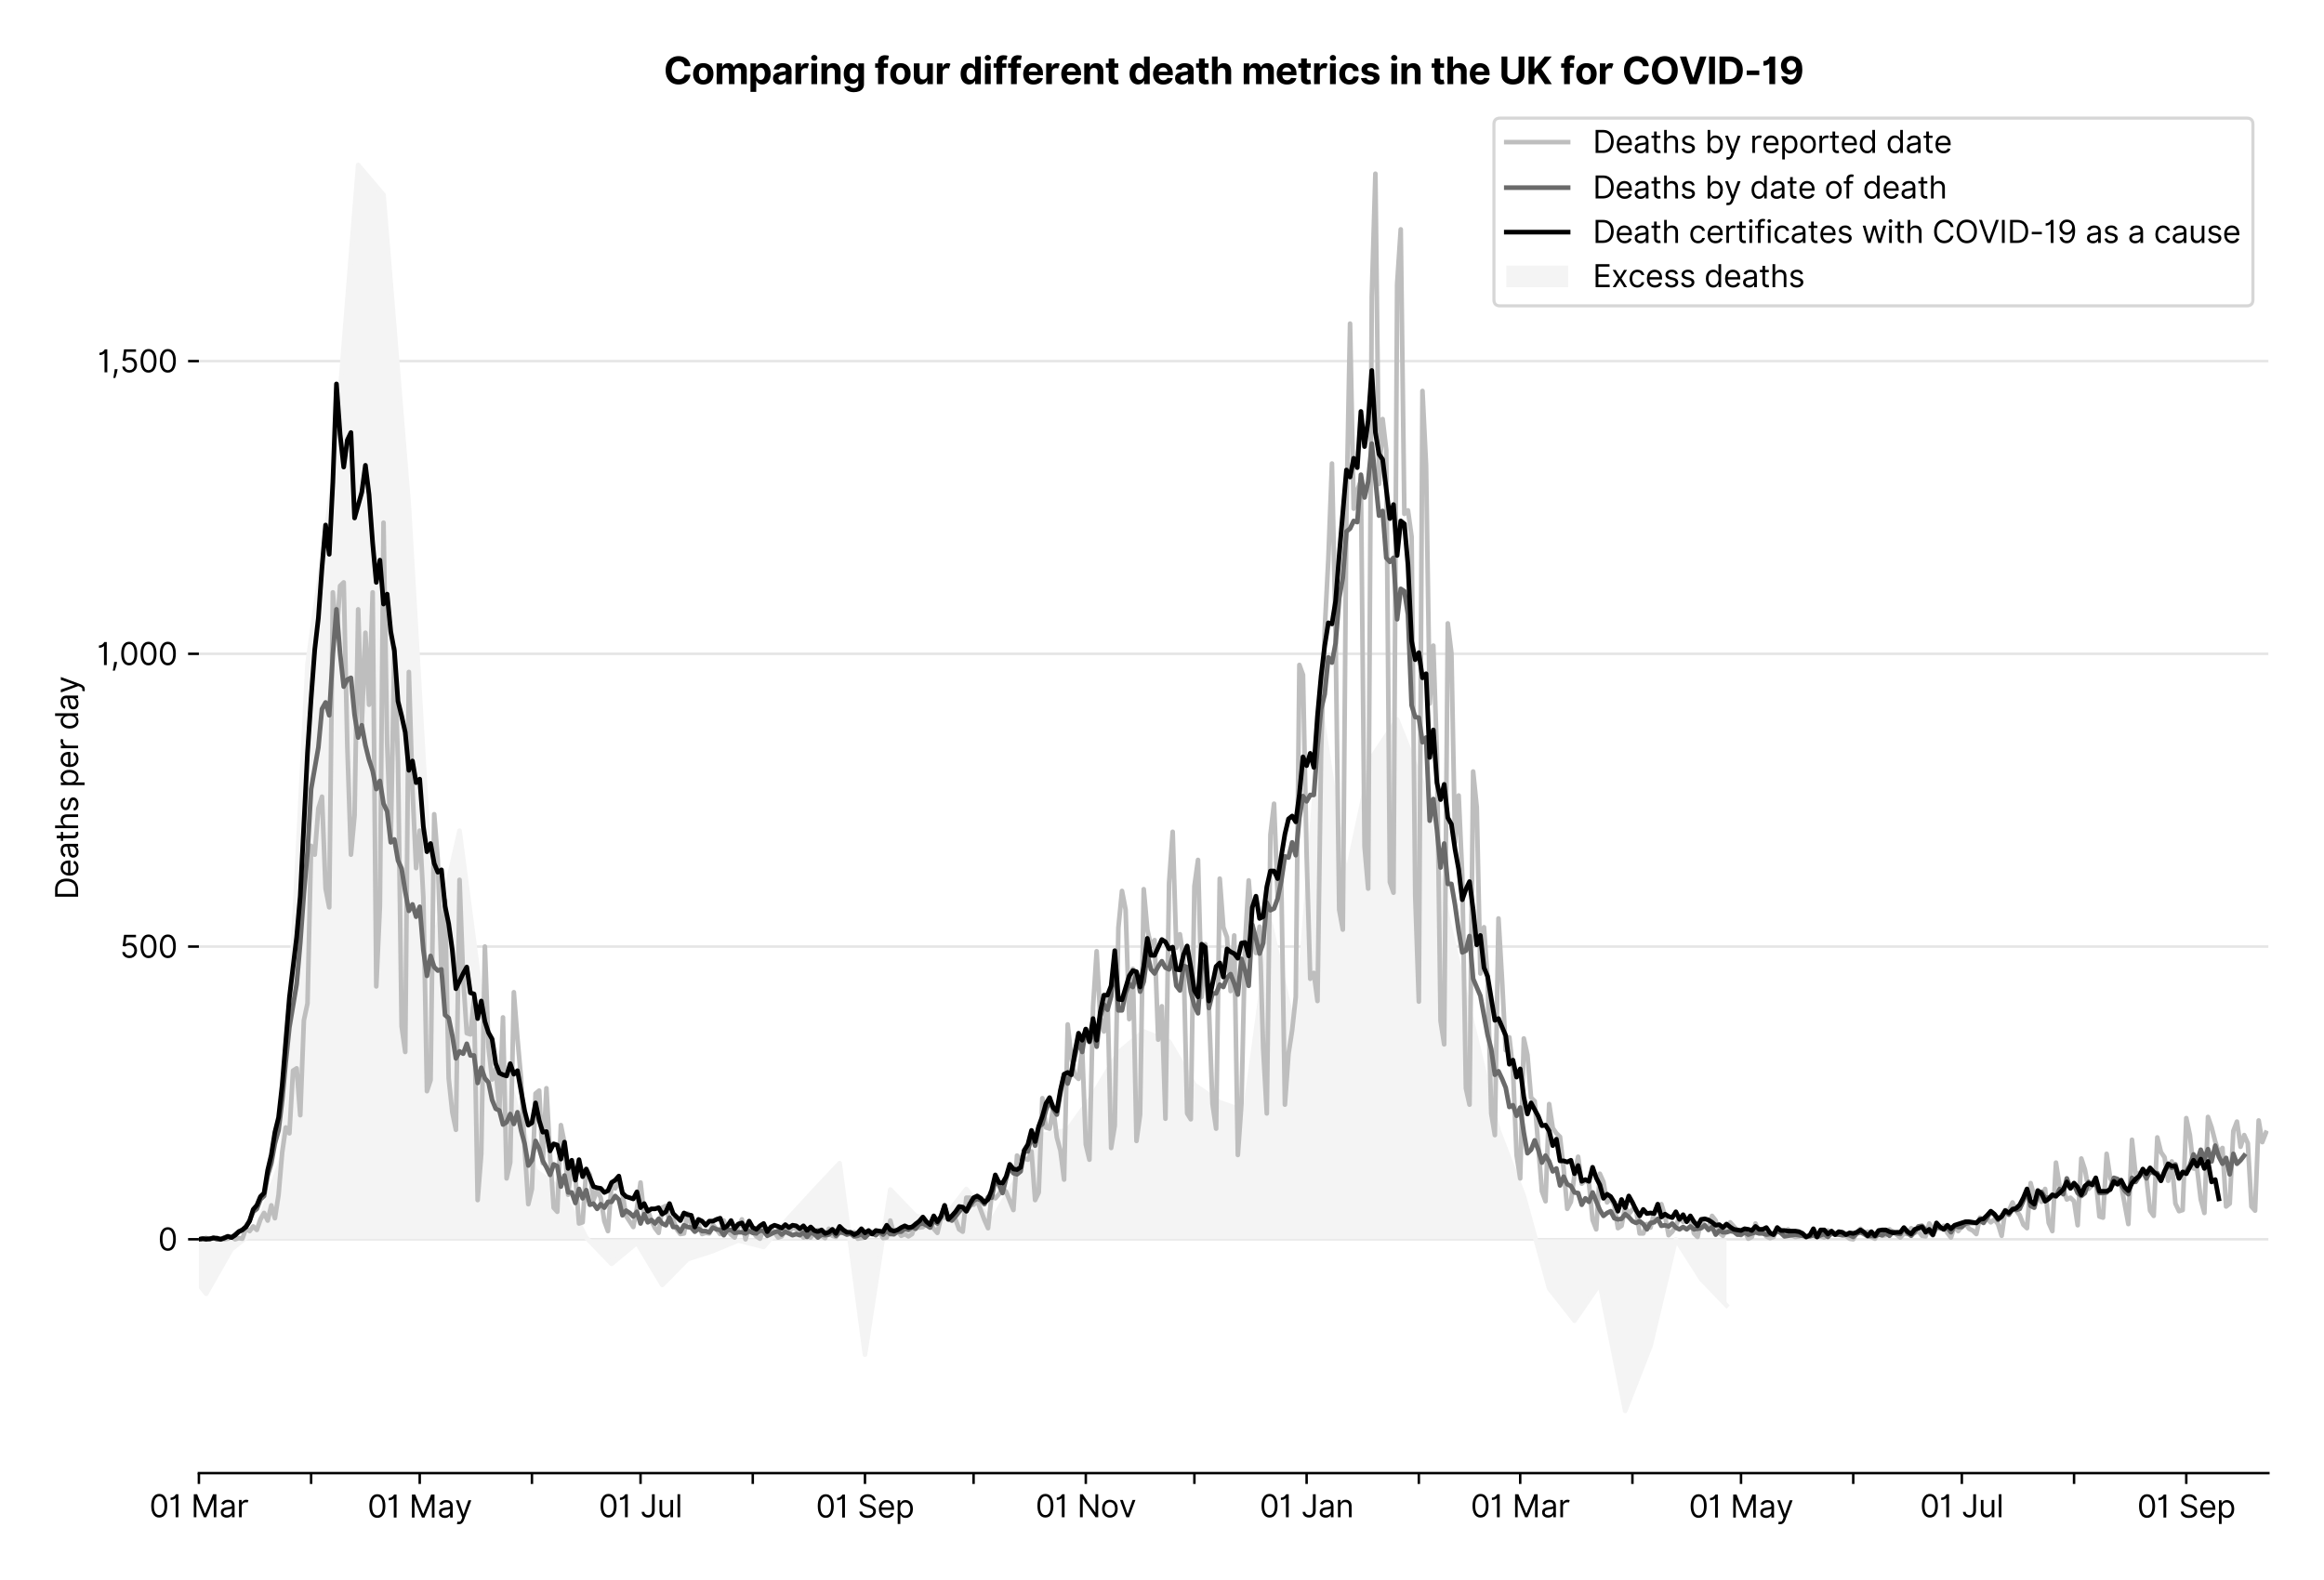 <?xml version="1.0" encoding="utf-8" standalone="no"?>
<!DOCTYPE svg PUBLIC "-//W3C//DTD SVG 1.1//EN"
  "http://www.w3.org/Graphics/SVG/1.1/DTD/svg11.dtd">
<svg version="1.1" viewBox="0 0 751.956 511.234" xmlns="http://www.w3.org/2000/svg" xmlns:xlink="http://www.w3.org/1999/xlink">
 <defs>
  <style type="text/css">*{stroke-linecap:butt;stroke-linejoin:round;}</style>
 </defs>
 <g id="figure_1">
  <g id="patch_1">
   <path d="M 0 511.234 
L 751.956 511.234 
L 751.956 0 
L 0 0 
z
" style="fill:#ffffff;"/>
  </g>
  <g id="axes_1">
   <g id="patch_2">
    <path d="M 64.356 476.745 
L 733.956 476.745 
L 733.956 33.225 
L 64.356 33.225 
z
" style="fill:#ffffff;"/>
   </g>
   <g id="matplotlib.axis_1">
    <g id="xtick_1">
     <g id="line2d_1">
      <defs>
       <path d="M 0 0 
L 0 3.5 
" id="m7a42d897e7" style="stroke:#000000;stroke-width:0.8;"/>
      </defs>
      <g>
       <use style="stroke:#000000;stroke-width:0.8;" x="64.356" xlink:href="#m7a42d897e7" y="476.745"/>
      </g>
     </g>
     <g id="text_1">
      <!-- 01 Mar -->
      <g transform="translate(48.32 491.018)scale(0.1 -0.1)">
       <defs>
        <path d="M 2000 -64 
Q 1230 -64 806 561 
Q 382 1186 382 2327 
Q 382 3459 809 4088 
Q 1236 4718 2000 4718 
Q 2764 4718 3191 4088 
Q 3618 3459 3618 2327 
Q 3618 1186 3194 561 
Q 2771 -64 2000 -64 
z
M 2000 436 
Q 2509 436 2791 927 
Q 3073 1418 3073 2327 
Q 3073 3234 2789 3730 
Q 2505 4227 2000 4227 
Q 1496 4227 1211 3730 
Q 927 3234 927 2327 
Q 927 1418 1210 927 
Q 1493 436 2000 436 
z
" id="Inter-Regular-30" transform="scale(0.016)"/>
        <path d="M 1973 4655 
L 1973 0 
L 1409 0 
L 1409 3836 
L 1373 3836 
Q 1341 3773 1209 3692 
Q 1077 3611 868 3551 
Q 659 3491 391 3491 
L 391 3964 
Q 661 3964 859 4061 
Q 1057 4159 1190 4291 
Q 1323 4423 1392 4529 
Q 1461 4636 1473 4655 
L 1973 4655 
z
" id="Inter-Regular-31" transform="scale(0.016)"/>
        <path id="Inter-Regular-20" transform="scale(0.016)"/>
        <path d="M 564 4655 
L 1236 4655 
L 2818 791 
L 2873 791 
L 4455 4655 
L 5127 4655 
L 5127 0 
L 4600 0 
L 4600 3536 
L 4555 3536 
L 3100 0 
L 2591 0 
L 1136 3536 
L 1091 3536 
L 1091 0 
L 564 0 
L 564 4655 
z
" id="Inter-Regular-4d" transform="scale(0.016)"/>
        <path d="M 1518 -82 
Q 1186 -82 916 44 
Q 646 170 486 410 
Q 327 650 327 991 
Q 327 1291 445 1478 
Q 564 1666 761 1773 
Q 959 1880 1199 1933 
Q 1439 1986 1682 2018 
Q 2000 2059 2199 2080 
Q 2398 2102 2490 2154 
Q 2582 2207 2582 2336 
L 2582 2355 
Q 2582 2691 2399 2877 
Q 2216 3064 1846 3064 
Q 1461 3064 1243 2895 
Q 1025 2727 936 2536 
L 427 2718 
Q 564 3036 792 3214 
Q 1021 3393 1292 3464 
Q 1564 3536 1827 3536 
Q 1996 3536 2215 3496 
Q 2434 3457 2640 3334 
Q 2846 3211 2982 2963 
Q 3118 2716 3118 2300 
L 3118 0 
L 2582 0 
L 2582 473 
L 2555 473 
Q 2500 359 2373 229 
Q 2246 100 2034 9 
Q 1823 -82 1518 -82 
z
M 1600 400 
Q 1918 400 2137 525 
Q 2357 650 2469 847 
Q 2582 1045 2582 1264 
L 2582 1755 
Q 2548 1714 2433 1681 
Q 2318 1648 2169 1624 
Q 2021 1600 1881 1583 
Q 1741 1566 1655 1555 
Q 1446 1527 1265 1467 
Q 1084 1407 974 1287 
Q 864 1168 864 964 
Q 864 684 1072 542 
Q 1280 400 1600 400 
z
" id="Inter-Regular-61" transform="scale(0.016)"/>
        <path d="M 491 0 
L 491 3491 
L 1009 3491 
L 1009 2964 
L 1046 2964 
Q 1139 3223 1389 3384 
Q 1639 3545 1955 3545 
Q 2100 3545 2209 3511 
Q 2318 3477 2400 3418 
L 2218 2964 
Q 2161 2993 2085 3010 
Q 2009 3027 1909 3027 
Q 1527 3027 1277 2794 
Q 1027 2561 1027 2209 
L 1027 0 
L 491 0 
z
" id="Inter-Regular-72" transform="scale(0.016)"/>
       </defs>
       <use xlink:href="#Inter-Regular-30"/>
       <use x="62.5" xlink:href="#Inter-Regular-31"/>
       <use x="106.676" xlink:href="#Inter-Regular-20"/>
       <use x="134.801" xlink:href="#Inter-Regular-4d"/>
       <use x="225.994" xlink:href="#Inter-Regular-61"/>
       <use x="282.386" xlink:href="#Inter-Regular-72"/>
      </g>
     </g>
    </g>
    <g id="xtick_2">
     <g id="line2d_2">
      <g>
       <use style="stroke:#000000;stroke-width:0.8;" x="100.666" xlink:href="#m7a42d897e7" y="476.745"/>
      </g>
     </g>
    </g>
    <g id="xtick_3">
     <g id="line2d_3">
      <g>
       <use style="stroke:#000000;stroke-width:0.8;" x="135.805" xlink:href="#m7a42d897e7" y="476.745"/>
      </g>
     </g>
     <g id="text_2">
      <!-- 01 May -->
      <g transform="translate(118.902 491.117)scale(0.1 -0.1)">
       <defs>
        <path d="M 818 -1355 
Q 682 -1355 575 -1333 
Q 468 -1311 427 -1291 
L 564 -818 
Q 857 -893 1053 -814 
Q 1250 -736 1391 -345 
L 1509 -18 
L 218 3491 
L 800 3491 
L 1764 709 
L 1800 709 
L 2764 3491 
L 3346 3491 
L 1846 -564 
Q 1550 -1355 818 -1355 
z
" id="Inter-Regular-79" transform="scale(0.016)"/>
       </defs>
       <use xlink:href="#Inter-Regular-30"/>
       <use x="62.5" xlink:href="#Inter-Regular-31"/>
       <use x="106.676" xlink:href="#Inter-Regular-20"/>
       <use x="134.801" xlink:href="#Inter-Regular-4d"/>
       <use x="225.994" xlink:href="#Inter-Regular-61"/>
       <use x="282.386" xlink:href="#Inter-Regular-79"/>
      </g>
     </g>
    </g>
    <g id="xtick_4">
     <g id="line2d_4">
      <g>
       <use style="stroke:#000000;stroke-width:0.8;" x="172.115" xlink:href="#m7a42d897e7" y="476.745"/>
      </g>
     </g>
    </g>
    <g id="xtick_5">
     <g id="line2d_5">
      <g>
       <use style="stroke:#000000;stroke-width:0.8;" x="207.254" xlink:href="#m7a42d897e7" y="476.745"/>
      </g>
     </g>
     <g id="text_3">
      <!-- 01 Jul -->
      <g transform="translate(193.71 491.018)scale(0.1 -0.1)">
       <defs>
        <path d="M 2346 4655 
L 2909 4655 
L 2909 1327 
Q 2909 657 2549 296 
Q 2189 -64 1582 -64 
Q 1200 -64 902 76 
Q 605 216 434 475 
Q 264 734 264 1091 
L 818 1091 
Q 818 795 1034 615 
Q 1250 436 1582 436 
Q 1948 436 2147 664 
Q 2346 893 2346 1327 
L 2346 4655 
z
" id="Inter-Regular-4a" transform="scale(0.016)"/>
        <path d="M 2691 1427 
L 2691 3491 
L 3227 3491 
L 3227 0 
L 2691 0 
L 2691 591 
L 2655 591 
Q 2532 325 2273 140 
Q 2014 -45 1618 -45 
Q 1127 -45 809 280 
Q 491 605 491 1273 
L 491 3491 
L 1027 3491 
L 1027 1309 
Q 1027 927 1242 700 
Q 1457 473 1791 473 
Q 1991 473 2199 575 
Q 2407 677 2549 888 
Q 2691 1100 2691 1427 
z
" id="Inter-Regular-75" transform="scale(0.016)"/>
        <path d="M 1027 4655 
L 1027 0 
L 491 0 
L 491 4655 
L 1027 4655 
z
" id="Inter-Regular-6c" transform="scale(0.016)"/>
       </defs>
       <use xlink:href="#Inter-Regular-30"/>
       <use x="62.5" xlink:href="#Inter-Regular-31"/>
       <use x="106.676" xlink:href="#Inter-Regular-20"/>
       <use x="134.801" xlink:href="#Inter-Regular-4a"/>
       <use x="189.063" xlink:href="#Inter-Regular-75"/>
       <use x="247.159" xlink:href="#Inter-Regular-6c"/>
      </g>
     </g>
    </g>
    <g id="xtick_6">
     <g id="line2d_6">
      <g>
       <use style="stroke:#000000;stroke-width:0.8;" x="243.564" xlink:href="#m7a42d897e7" y="476.745"/>
      </g>
     </g>
    </g>
    <g id="xtick_7">
     <g id="line2d_7">
      <g>
       <use style="stroke:#000000;stroke-width:0.8;" x="279.873" xlink:href="#m7a42d897e7" y="476.745"/>
      </g>
     </g>
     <g id="text_4">
      <!-- 01 Sep -->
      <g transform="translate(263.986 491.117)scale(0.1 -0.1)">
       <defs>
        <path d="M 3109 3491 
Q 3068 3836 2777 4027 
Q 2486 4218 2064 4218 
Q 1600 4218 1318 3999 
Q 1036 3780 1036 3445 
Q 1036 3195 1189 3042 
Q 1343 2889 1553 2803 
Q 1764 2718 1936 2673 
L 2409 2545 
Q 2591 2498 2815 2414 
Q 3039 2330 3244 2185 
Q 3450 2041 3584 1816 
Q 3718 1591 3718 1264 
Q 3718 886 3521 581 
Q 3325 277 2949 97 
Q 2573 -82 2036 -82 
Q 1286 -82 845 272 
Q 405 627 364 1200 
L 946 1200 
Q 968 936 1124 764 
Q 1280 593 1519 510 
Q 1759 427 2036 427 
Q 2359 427 2616 533 
Q 2873 639 3023 828 
Q 3173 1018 3173 1273 
Q 3173 1505 3043 1650 
Q 2914 1795 2702 1886 
Q 2491 1977 2246 2045 
L 1673 2209 
Q 1127 2366 809 2657 
Q 491 2948 491 3418 
Q 491 3809 703 4101 
Q 916 4393 1276 4555 
Q 1636 4718 2082 4718 
Q 2532 4718 2882 4558 
Q 3232 4398 3437 4120 
Q 3643 3843 3655 3491 
L 3109 3491 
z
" id="Inter-Regular-53" transform="scale(0.016)"/>
        <path d="M 1955 -73 
Q 1450 -73 1085 151 
Q 721 375 524 778 
Q 327 1182 327 1718 
Q 327 2255 524 2665 
Q 721 3075 1074 3305 
Q 1427 3536 1900 3536 
Q 2173 3536 2439 3445 
Q 2705 3355 2923 3151 
Q 3141 2948 3270 2614 
Q 3400 2280 3400 1791 
L 3400 1564 
L 866 1564 
Q 884 1005 1183 707 
Q 1482 409 1955 409 
Q 2271 409 2498 545 
Q 2725 682 2827 955 
L 3346 809 
Q 3223 414 2854 170 
Q 2486 -73 1955 -73 
z
M 866 2027 
L 2855 2027 
Q 2855 2470 2595 2762 
Q 2336 3055 1900 3055 
Q 1593 3055 1368 2911 
Q 1143 2768 1013 2533 
Q 884 2298 866 2027 
z
" id="Inter-Regular-65" transform="scale(0.016)"/>
        <path d="M 491 -1309 
L 491 3491 
L 1009 3491 
L 1009 2936 
L 1073 2936 
Q 1132 3027 1237 3169 
Q 1343 3311 1542 3423 
Q 1741 3536 2082 3536 
Q 2523 3536 2859 3315 
Q 3196 3095 3384 2690 
Q 3573 2286 3573 1736 
Q 3573 1182 3384 776 
Q 3196 370 2861 148 
Q 2527 -73 2091 -73 
Q 1755 -73 1552 39 
Q 1350 152 1241 296 
Q 1132 441 1073 536 
L 1027 536 
L 1027 -1309 
L 491 -1309 
z
M 1018 1745 
Q 1018 1152 1276 780 
Q 1534 409 2018 409 
Q 2355 409 2581 587 
Q 2807 766 2921 1069 
Q 3036 1373 3036 1745 
Q 3036 2114 2923 2410 
Q 2811 2707 2585 2881 
Q 2359 3055 2018 3055 
Q 1527 3055 1272 2693 
Q 1018 2332 1018 1745 
z
" id="Inter-Regular-70" transform="scale(0.016)"/>
       </defs>
       <use xlink:href="#Inter-Regular-30"/>
       <use x="62.5" xlink:href="#Inter-Regular-31"/>
       <use x="106.676" xlink:href="#Inter-Regular-20"/>
       <use x="134.801" xlink:href="#Inter-Regular-53"/>
       <use x="198.58" xlink:href="#Inter-Regular-65"/>
       <use x="256.818" xlink:href="#Inter-Regular-70"/>
      </g>
     </g>
    </g>
    <g id="xtick_8">
     <g id="line2d_8">
      <g>
       <use style="stroke:#000000;stroke-width:0.8;" x="315.012" xlink:href="#m7a42d897e7" y="476.745"/>
      </g>
     </g>
    </g>
    <g id="xtick_9">
     <g id="line2d_9">
      <g>
       <use style="stroke:#000000;stroke-width:0.8;" x="351.322" xlink:href="#m7a42d897e7" y="476.745"/>
      </g>
     </g>
     <g id="text_5">
      <!-- 01 Nov -->
      <g transform="translate(335.051 491.018)scale(0.1 -0.1)">
       <defs>
        <path d="M 4255 4655 
L 4255 0 
L 3709 0 
L 1173 3655 
L 1127 3655 
L 1127 0 
L 564 0 
L 564 4655 
L 1109 4655 
L 3655 991 
L 3700 991 
L 3700 4655 
L 4255 4655 
z
" id="Inter-Regular-4e" transform="scale(0.016)"/>
        <path d="M 1909 -73 
Q 1436 -73 1080 152 
Q 725 377 526 781 
Q 327 1186 327 1727 
Q 327 2273 526 2679 
Q 725 3086 1080 3311 
Q 1436 3536 1909 3536 
Q 2382 3536 2737 3311 
Q 3093 3086 3292 2679 
Q 3491 2273 3491 1727 
Q 3491 1186 3292 781 
Q 3093 377 2737 152 
Q 2382 -73 1909 -73 
z
M 1909 409 
Q 2268 409 2500 593 
Q 2732 777 2843 1077 
Q 2955 1377 2955 1727 
Q 2955 2077 2843 2379 
Q 2732 2682 2500 2868 
Q 2268 3055 1909 3055 
Q 1550 3055 1318 2868 
Q 1086 2682 975 2379 
Q 864 2077 864 1727 
Q 864 1377 975 1077 
Q 1086 777 1318 593 
Q 1550 409 1909 409 
z
" id="Inter-Regular-6f" transform="scale(0.016)"/>
        <path d="M 3346 3491 
L 2055 0 
L 1509 0 
L 218 3491 
L 800 3491 
L 1764 709 
L 1800 709 
L 2764 3491 
L 3346 3491 
z
" id="Inter-Regular-76" transform="scale(0.016)"/>
       </defs>
       <use xlink:href="#Inter-Regular-30"/>
       <use x="62.5" xlink:href="#Inter-Regular-31"/>
       <use x="106.676" xlink:href="#Inter-Regular-20"/>
       <use x="134.801" xlink:href="#Inter-Regular-4e"/>
       <use x="210.085" xlink:href="#Inter-Regular-6f"/>
       <use x="269.744" xlink:href="#Inter-Regular-76"/>
      </g>
     </g>
    </g>
    <g id="xtick_10">
     <g id="line2d_10">
      <g>
       <use style="stroke:#000000;stroke-width:0.8;" x="386.461" xlink:href="#m7a42d897e7" y="476.745"/>
      </g>
     </g>
    </g>
    <g id="xtick_11">
     <g id="line2d_11">
      <g>
       <use style="stroke:#000000;stroke-width:0.8;" x="422.771" xlink:href="#m7a42d897e7" y="476.745"/>
      </g>
     </g>
     <g id="text_6">
      <!-- 01 Jan -->
      <g transform="translate(407.572 491.018)scale(0.1 -0.1)">
       <defs>
        <path d="M 1027 2100 
L 1027 0 
L 491 0 
L 491 3491 
L 1009 3491 
L 1009 2945 
L 1055 2945 
Q 1177 3211 1427 3373 
Q 1677 3536 2073 3536 
Q 2602 3536 2928 3211 
Q 3255 2886 3255 2218 
L 3255 0 
L 2718 0 
L 2718 2182 
Q 2718 2593 2504 2824 
Q 2291 3055 1918 3055 
Q 1534 3055 1280 2806 
Q 1027 2557 1027 2100 
z
" id="Inter-Regular-6e" transform="scale(0.016)"/>
       </defs>
       <use xlink:href="#Inter-Regular-30"/>
       <use x="62.5" xlink:href="#Inter-Regular-31"/>
       <use x="106.676" xlink:href="#Inter-Regular-20"/>
       <use x="134.801" xlink:href="#Inter-Regular-4a"/>
       <use x="189.063" xlink:href="#Inter-Regular-61"/>
       <use x="245.455" xlink:href="#Inter-Regular-6e"/>
      </g>
     </g>
    </g>
    <g id="xtick_12">
     <g id="line2d_12">
      <g>
       <use style="stroke:#000000;stroke-width:0.8;" x="459.081" xlink:href="#m7a42d897e7" y="476.745"/>
      </g>
     </g>
    </g>
    <g id="xtick_13">
     <g id="line2d_13">
      <g>
       <use style="stroke:#000000;stroke-width:0.8;" x="491.877" xlink:href="#m7a42d897e7" y="476.745"/>
      </g>
     </g>
     <g id="text_7">
      <!-- 01 Mar -->
      <g transform="translate(475.84 491.018)scale(0.1 -0.1)">
       <use xlink:href="#Inter-Regular-30"/>
       <use x="62.5" xlink:href="#Inter-Regular-31"/>
       <use x="106.676" xlink:href="#Inter-Regular-20"/>
       <use x="134.801" xlink:href="#Inter-Regular-4d"/>
       <use x="225.994" xlink:href="#Inter-Regular-61"/>
       <use x="282.386" xlink:href="#Inter-Regular-72"/>
      </g>
     </g>
    </g>
    <g id="xtick_14">
     <g id="line2d_14">
      <g>
       <use style="stroke:#000000;stroke-width:0.8;" x="528.187" xlink:href="#m7a42d897e7" y="476.745"/>
      </g>
     </g>
    </g>
    <g id="xtick_15">
     <g id="line2d_15">
      <g>
       <use style="stroke:#000000;stroke-width:0.8;" x="563.326" xlink:href="#m7a42d897e7" y="476.745"/>
      </g>
     </g>
     <g id="text_8">
      <!-- 01 May -->
      <g transform="translate(546.422 491.117)scale(0.1 -0.1)">
       <use xlink:href="#Inter-Regular-30"/>
       <use x="62.5" xlink:href="#Inter-Regular-31"/>
       <use x="106.676" xlink:href="#Inter-Regular-20"/>
       <use x="134.801" xlink:href="#Inter-Regular-4d"/>
       <use x="225.994" xlink:href="#Inter-Regular-61"/>
       <use x="282.386" xlink:href="#Inter-Regular-79"/>
      </g>
     </g>
    </g>
    <g id="xtick_16">
     <g id="line2d_16">
      <g>
       <use style="stroke:#000000;stroke-width:0.8;" x="599.636" xlink:href="#m7a42d897e7" y="476.745"/>
      </g>
     </g>
    </g>
    <g id="xtick_17">
     <g id="line2d_17">
      <g>
       <use style="stroke:#000000;stroke-width:0.8;" x="634.774" xlink:href="#m7a42d897e7" y="476.745"/>
      </g>
     </g>
     <g id="text_9">
      <!-- 01 Jul -->
      <g transform="translate(621.23 491.018)scale(0.1 -0.1)">
       <use xlink:href="#Inter-Regular-30"/>
       <use x="62.5" xlink:href="#Inter-Regular-31"/>
       <use x="106.676" xlink:href="#Inter-Regular-20"/>
       <use x="134.801" xlink:href="#Inter-Regular-4a"/>
       <use x="189.063" xlink:href="#Inter-Regular-75"/>
       <use x="247.159" xlink:href="#Inter-Regular-6c"/>
      </g>
     </g>
    </g>
    <g id="xtick_18">
     <g id="line2d_18">
      <g>
       <use style="stroke:#000000;stroke-width:0.8;" x="671.084" xlink:href="#m7a42d897e7" y="476.745"/>
      </g>
     </g>
    </g>
    <g id="xtick_19">
     <g id="line2d_19">
      <g>
       <use style="stroke:#000000;stroke-width:0.8;" x="707.394" xlink:href="#m7a42d897e7" y="476.745"/>
      </g>
     </g>
     <g id="text_10">
      <!-- 01 Sep -->
      <g transform="translate(691.507 491.117)scale(0.1 -0.1)">
       <use xlink:href="#Inter-Regular-30"/>
       <use x="62.5" xlink:href="#Inter-Regular-31"/>
       <use x="106.676" xlink:href="#Inter-Regular-20"/>
       <use x="134.801" xlink:href="#Inter-Regular-53"/>
       <use x="198.58" xlink:href="#Inter-Regular-65"/>
       <use x="256.818" xlink:href="#Inter-Regular-70"/>
      </g>
     </g>
    </g>
   </g>
   <g id="matplotlib.axis_2">
    <g id="ytick_1">
     <g id="line2d_20">
      <path clip-path="url(#pa3c167c4f6)" d="M 64.356 401.069 
L 733.956 401.069 
" style="fill:none;stroke:#e5e5e5;stroke-linecap:square;stroke-width:0.8;"/>
     </g>
     <g id="line2d_21">
      <defs>
       <path d="M 0 0 
L -3.5 0 
" id="m0a935b79ae" style="stroke:#000000;stroke-width:0.8;"/>
      </defs>
      <g>
       <use style="stroke:#000000;stroke-width:0.8;" x="64.356" xlink:href="#m0a935b79ae" y="401.069"/>
      </g>
     </g>
     <g id="text_11">
      <!-- 0 -->
      <g transform="translate(51.106 404.706)scale(0.1 -0.1)">
       <use xlink:href="#Inter-Regular-30"/>
      </g>
     </g>
    </g>
    <g id="ytick_2">
     <g id="line2d_22">
      <path clip-path="url(#pa3c167c4f6)" d="M 64.356 306.332 
L 733.956 306.332 
" style="fill:none;stroke:#e5e5e5;stroke-linecap:square;stroke-width:0.8;"/>
     </g>
     <g id="line2d_23">
      <g>
       <use style="stroke:#000000;stroke-width:0.8;" x="64.356" xlink:href="#m0a935b79ae" y="306.332"/>
      </g>
     </g>
     <g id="text_12">
      <!-- 500 -->
      <g transform="translate(38.777 309.969)scale(0.1 -0.1)">
       <defs>
        <path d="M 1936 -64 
Q 1536 -64 1216 95 
Q 896 255 702 532 
Q 509 809 491 1164 
L 1036 1164 
Q 1068 848 1324 642 
Q 1580 436 1936 436 
Q 2223 436 2447 570 
Q 2671 705 2799 940 
Q 2927 1175 2927 1473 
Q 2927 1777 2794 2017 
Q 2661 2257 2429 2395 
Q 2198 2534 1900 2536 
Q 1686 2539 1461 2472 
Q 1236 2405 1091 2300 
L 564 2364 
L 846 4655 
L 3264 4655 
L 3264 4155 
L 1318 4155 
L 1155 2782 
L 1182 2782 
Q 1325 2895 1541 2970 
Q 1757 3045 1991 3045 
Q 2418 3045 2753 2842 
Q 3089 2639 3281 2286 
Q 3473 1934 3473 1482 
Q 3473 1036 3274 687 
Q 3075 339 2727 137 
Q 2380 -64 1936 -64 
z
" id="Inter-Regular-35" transform="scale(0.016)"/>
       </defs>
       <use xlink:href="#Inter-Regular-35"/>
       <use x="60.795" xlink:href="#Inter-Regular-30"/>
       <use x="123.295" xlink:href="#Inter-Regular-30"/>
      </g>
     </g>
    </g>
    <g id="ytick_3">
     <g id="line2d_24">
      <path clip-path="url(#pa3c167c4f6)" d="M 64.356 211.596 
L 733.956 211.596 
" style="fill:none;stroke:#e5e5e5;stroke-linecap:square;stroke-width:0.8;"/>
     </g>
     <g id="line2d_25">
      <g>
       <use style="stroke:#000000;stroke-width:0.8;" x="64.356" xlink:href="#m0a935b79ae" y="211.596"/>
      </g>
     </g>
     <g id="text_13">
      <!-- 1,000 -->
      <g transform="translate(31.391 215.232)scale(0.1 -0.1)">
       <defs>
        <path d="M 1291 636 
L 1255 391 
Q 1216 132 1137 -163 
Q 1059 -459 975 -720 
Q 891 -982 836 -1136 
L 427 -1136 
Q 457 -991 504 -752 
Q 552 -514 601 -219 
Q 650 75 682 382 
L 709 636 
L 1291 636 
z
" id="Inter-Regular-2c" transform="scale(0.016)"/>
       </defs>
       <use xlink:href="#Inter-Regular-31"/>
       <use x="44.176" xlink:href="#Inter-Regular-2c"/>
       <use x="72.159" xlink:href="#Inter-Regular-30"/>
       <use x="134.659" xlink:href="#Inter-Regular-30"/>
       <use x="197.159" xlink:href="#Inter-Regular-30"/>
      </g>
     </g>
    </g>
    <g id="ytick_4">
     <g id="line2d_26">
      <path clip-path="url(#pa3c167c4f6)" d="M 64.356 116.859 
L 733.956 116.859 
" style="fill:none;stroke:#e5e5e5;stroke-linecap:square;stroke-width:0.8;"/>
     </g>
     <g id="line2d_27">
      <g>
       <use style="stroke:#000000;stroke-width:0.8;" x="64.356" xlink:href="#m0a935b79ae" y="116.859"/>
      </g>
     </g>
     <g id="text_14">
      <!-- 1,500 -->
      <g transform="translate(31.561 120.495)scale(0.1 -0.1)">
       <use xlink:href="#Inter-Regular-31"/>
       <use x="44.176" xlink:href="#Inter-Regular-2c"/>
       <use x="72.159" xlink:href="#Inter-Regular-35"/>
       <use x="132.955" xlink:href="#Inter-Regular-30"/>
       <use x="195.455" xlink:href="#Inter-Regular-30"/>
      </g>
     </g>
    </g>
    <g id="text_15">
     <!-- Deaths per day -->
     <g transform="translate(25.273 291.094)rotate(-90)scale(0.1 -0.1)">
      <defs>
       <path d="M 2000 0 
L 564 0 
L 564 4655 
L 2064 4655 
Q 2741 4655 3223 4376 
Q 3705 4098 3961 3578 
Q 4218 3059 4218 2336 
Q 4218 1609 3959 1085 
Q 3700 561 3204 280 
Q 2709 0 2000 0 
z
M 1127 500 
L 1964 500 
Q 2830 500 3251 992 
Q 3673 1484 3673 2336 
Q 3673 3182 3259 3668 
Q 2846 4155 2027 4155 
L 1127 4155 
L 1127 500 
z
" id="Inter-Regular-44" transform="scale(0.016)"/>
       <path d="M 2009 3491 
L 2009 3036 
L 1264 3036 
L 1264 1000 
Q 1264 773 1331 660 
Q 1398 548 1503 510 
Q 1609 473 1727 473 
Q 1816 473 1873 483 
Q 1930 493 1964 500 
L 2073 18 
Q 2018 -2 1920 -23 
Q 1823 -45 1673 -45 
Q 1446 -45 1228 52 
Q 1011 150 869 350 
Q 727 550 727 855 
L 727 3036 
L 200 3036 
L 200 3491 
L 727 3491 
L 727 4327 
L 1264 4327 
L 1264 3491 
L 2009 3491 
z
" id="Inter-Regular-74" transform="scale(0.016)"/>
       <path d="M 1027 2100 
L 1027 0 
L 491 0 
L 491 4655 
L 1027 4655 
L 1027 2945 
L 1073 2945 
Q 1196 3216 1442 3376 
Q 1689 3536 2100 3536 
Q 2636 3536 2963 3213 
Q 3291 2891 3291 2218 
L 3291 0 
L 2755 0 
L 2755 2182 
Q 2755 2598 2540 2826 
Q 2325 3055 1946 3055 
Q 1548 3055 1287 2806 
Q 1027 2557 1027 2100 
z
" id="Inter-Regular-68" transform="scale(0.016)"/>
       <path d="M 2964 2709 
L 2482 2573 
Q 2411 2755 2245 2914 
Q 2080 3073 1727 3073 
Q 1407 3073 1194 2926 
Q 982 2780 982 2555 
Q 982 2355 1127 2239 
Q 1273 2123 1582 2045 
L 2100 1918 
Q 3027 1691 3027 973 
Q 3027 673 2855 436 
Q 2684 200 2377 63 
Q 2071 -73 1664 -73 
Q 1130 -73 780 159 
Q 430 391 336 836 
L 846 964 
Q 989 400 1655 400 
Q 2030 400 2251 560 
Q 2473 720 2473 945 
Q 2473 1316 1955 1436 
L 1373 1573 
Q 893 1686 669 1926 
Q 446 2166 446 2527 
Q 446 2823 613 3050 
Q 780 3277 1069 3406 
Q 1359 3536 1727 3536 
Q 2246 3536 2542 3309 
Q 2839 3082 2964 2709 
z
" id="Inter-Regular-73" transform="scale(0.016)"/>
       <path d="M 1809 -73 
Q 1373 -73 1039 148 
Q 705 370 516 776 
Q 327 1182 327 1736 
Q 327 2286 516 2690 
Q 705 3095 1041 3315 
Q 1377 3536 1818 3536 
Q 2159 3536 2358 3423 
Q 2557 3311 2662 3169 
Q 2768 3027 2827 2936 
L 2873 2936 
L 2873 4655 
L 3409 4655 
L 3409 0 
L 2891 0 
L 2891 536 
L 2827 536 
Q 2768 441 2659 296 
Q 2550 152 2348 39 
Q 2146 -73 1809 -73 
z
M 1882 409 
Q 2366 409 2624 780 
Q 2882 1152 2882 1745 
Q 2882 2332 2627 2693 
Q 2373 3055 1882 3055 
Q 1541 3055 1315 2881 
Q 1089 2707 976 2410 
Q 864 2114 864 1745 
Q 864 1373 978 1069 
Q 1093 766 1319 587 
Q 1546 409 1882 409 
z
" id="Inter-Regular-64" transform="scale(0.016)"/>
      </defs>
      <use xlink:href="#Inter-Regular-44"/>
      <use x="71.875" xlink:href="#Inter-Regular-65"/>
      <use x="130.114" xlink:href="#Inter-Regular-61"/>
      <use x="186.506" xlink:href="#Inter-Regular-74"/>
      <use x="222.869" xlink:href="#Inter-Regular-68"/>
      <use x="281.96" xlink:href="#Inter-Regular-73"/>
      <use x="334.233" xlink:href="#Inter-Regular-20"/>
      <use x="362.358" xlink:href="#Inter-Regular-70"/>
      <use x="423.296" xlink:href="#Inter-Regular-65"/>
      <use x="481.534" xlink:href="#Inter-Regular-72"/>
      <use x="519.886" xlink:href="#Inter-Regular-20"/>
      <use x="548.011" xlink:href="#Inter-Regular-64"/>
      <use x="610.085" xlink:href="#Inter-Regular-61"/>
      <use x="666.477" xlink:href="#Inter-Regular-79"/>
     </g>
    </g>
   </g>
   <g id="PolyCollection_1">
    <path clip-path="url(#pa3c167c4f6)" d="M -7.092 401.069 
L -7.092 401.069 
L 1.107 401.069 
L 9.306 401.069 
L 17.505 401.069 
L 25.704 401.069 
L 33.903 401.069 
L 42.102 401.069 
L 50.301 401.069 
L 58.5 401.069 
L 66.699 401.069 
L 74.898 401.069 
L 83.097 401.069 
L 91.296 401.069 
L 99.495 401.069 
L 107.694 401.069 
L 115.893 401.069 
L 124.092 401.069 
L 132.291 401.069 
L 140.49 401.069 
L 148.689 401.069 
L 156.888 401.069 
L 165.087 401.069 
L 173.286 401.069 
L 181.485 401.069 
L 189.684 401.069 
L 197.883 401.069 
L 206.082 401.069 
L 214.281 401.069 
L 222.48 401.069 
L 230.679 401.069 
L 238.878 401.069 
L 247.077 401.069 
L 255.276 401.069 
L 263.475 401.069 
L 271.674 401.069 
L 279.873 401.069 
L 288.073 401.069 
L 296.272 401.069 
L 304.471 401.069 
L 312.67 401.069 
L 320.869 401.069 
L 329.068 401.069 
L 337.267 401.069 
L 345.466 401.069 
L 353.665 401.069 
L 361.864 401.069 
L 370.063 401.069 
L 378.262 401.069 
L 386.461 401.069 
L 394.66 401.069 
L 402.859 401.069 
L 411.058 401.069 
L 419.257 401.069 
L 427.456 401.069 
L 435.655 401.069 
L 443.854 401.069 
L 452.053 401.069 
L 460.252 401.069 
L 468.451 401.069 
L 476.65 401.069 
L 484.849 401.069 
L 493.048 401.069 
L 501.247 401.069 
L 509.446 401.069 
L 517.645 401.069 
L 525.844 401.069 
L 534.043 401.069 
L 542.242 401.069 
L 550.441 401.069 
L 558.64 401.069 
L 558.64 401.069 
L 558.64 422.48 
L 550.441 413.953 
L 542.242 401.069 
L 534.043 435.553 
L 525.844 456.585 
L 517.645 415.469 
L 509.446 427.406 
L 501.247 416.985 
L 493.048 387.048 
L 484.849 365.827 
L 476.65 332.101 
L 468.451 297.238 
L 460.252 253.469 
L 452.053 232.817 
L 443.854 245.132 
L 435.655 283.785 
L 427.456 229.785 
L 419.257 335.511 
L 411.058 298.753 
L 402.859 359.574 
L 394.66 356.732 
L 386.461 351.048 
L 378.262 337.027 
L 370.063 333.806 
L 361.864 340.627 
L 353.665 354.269 
L 345.466 365.638 
L 337.267 367.343 
L 329.068 380.985 
L 320.869 395.196 
L 312.67 384.774 
L 304.471 395.385 
L 296.272 393.49 
L 288.073 384.964 
L 279.873 438.396 
L 271.674 376.438 
L 263.475 385.153 
L 255.276 394.059 
L 247.077 403.532 
L 238.878 401.448 
L 230.679 404.859 
L 222.48 407.511 
L 214.281 415.848 
L 206.082 402.206 
L 197.883 409.027 
L 189.684 400.501 
L 181.485 384.585 
L 173.286 378.901 
L 165.087 351.048 
L 156.888 331.532 
L 148.689 268.817 
L 140.49 305.006 
L 132.291 163.659 
L 124.092 63.048 
L 115.893 53.385 
L 107.694 155.701 
L 99.495 214.817 
L 91.296 374.353 
L 83.097 397.848 
L 74.898 404.29 
L 66.699 418.69 
L 58.5 408.269 
L 50.301 419.827 
L 42.102 418.311 
L 33.903 422.29 
L 25.704 417.174 
L 17.505 424.185 
L 9.306 407.322 
L 1.107 392.543 
L -7.092 399.743 
z
" style="fill:#f4f4f4;"/>
   </g>
   <g id="line2d_28">
    <path clip-path="url(#pa3c167c4f6)" d="M -1 394.393 
L 1.107 392.543 
L 9.306 407.322 
L 17.505 424.185 
L 25.704 417.174 
L 33.903 422.29 
L 42.102 418.311 
L 50.301 419.827 
L 58.5 408.269 
L 66.699 418.69 
L 74.898 404.29 
L 83.097 397.848 
L 91.296 374.353 
L 99.495 214.817 
L 107.694 155.701 
L 115.893 53.385 
L 124.092 63.048 
L 132.291 163.659 
L 140.49 305.006 
L 148.689 268.817 
L 156.888 331.532 
L 165.087 351.048 
L 173.286 378.901 
L 181.485 384.585 
L 189.684 400.501 
L 197.883 409.027 
L 206.082 402.206 
L 214.281 415.848 
L 222.48 407.511 
L 230.679 404.859 
L 238.878 401.448 
L 247.077 403.532 
L 255.276 394.059 
L 263.475 385.153 
L 271.674 376.438 
L 279.873 438.396 
L 288.073 384.964 
L 296.272 393.49 
L 304.471 395.385 
L 312.67 384.774 
L 320.869 395.196 
L 329.068 380.985 
L 337.267 367.343 
L 345.466 365.638 
L 353.665 354.269 
L 361.864 340.627 
L 370.063 333.806 
L 378.262 337.027 
L 386.461 351.048 
L 394.66 356.732 
L 402.859 359.574 
L 411.058 298.753 
L 419.257 335.511 
L 427.456 229.785 
L 435.655 283.785 
L 443.854 245.132 
L 452.053 232.817 
L 460.252 253.469 
L 468.451 297.238 
L 476.65 332.101 
L 484.849 365.827 
L 493.048 387.048 
L 501.247 416.985 
L 509.446 427.406 
L 517.645 415.469 
L 525.844 456.585 
L 534.043 435.553 
L 542.242 401.069 
L 550.441 413.953 
L 558.64 422.48 
" style="fill:none;stroke:#f4f4f4;stroke-linecap:square;stroke-width:1.5;"/>
   </g>
   <g id="line2d_29">
    <path clip-path="url(#pa3c167c4f6)" d="M 70.213 400.88 
L 71.384 400.88 
L 72.555 401.069 
L 73.727 400.88 
L 74.898 400.311 
L 76.069 401.069 
L 77.24 400.69 
L 78.412 400.88 
L 79.583 397.659 
L 80.754 398.417 
L 81.926 396.901 
L 83.097 398.038 
L 84.268 394.627 
L 85.439 392.543 
L 86.611 395.006 
L 87.782 390.08 
L 88.953 394.248 
L 90.125 386.669 
L 91.296 373.027 
L 92.467 364.88 
L 93.638 366.774 
L 94.81 346.501 
L 95.981 345.743 
L 97.152 360.901 
L 98.324 330.206 
L 99.495 324.711 
L 100.666 273.743 
L 101.838 276.585 
L 103.009 261.617 
L 104.18 257.827 
L 105.351 287.574 
L 106.523 293.638 
L 107.694 191.701 
L 108.865 205.911 
L 110.037 189.617 
L 111.208 188.48 
L 112.379 241.343 
L 113.55 276.585 
L 114.722 263.89 
L 115.893 197.196 
L 117.064 234.332 
L 118.236 204.774 
L 119.407 228.08 
L 120.578 191.701 
L 121.749 319.217 
L 122.921 293.069 
L 124.092 169.153 
L 125.263 240.585 
L 126.435 271.848 
L 127.606 209.701 
L 128.777 246.648 
L 129.948 332.101 
L 131.12 340.438 
L 132.291 217.469 
L 133.462 255.364 
L 134.634 280.943 
L 135.805 268.817 
L 136.976 290.417 
L 138.147 353.132 
L 139.319 349.532 
L 140.49 263.511 
L 141.661 278.48 
L 142.833 314.29 
L 144.004 291.364 
L 145.175 348.964 
L 146.347 359.953 
L 147.518 365.638 
L 148.689 284.732 
L 149.86 316.374 
L 151.032 334.374 
L 152.203 334.753 
L 153.374 323.196 
L 154.546 388.374 
L 155.717 373.406 
L 156.888 306.332 
L 158.059 338.922 
L 159.231 349.343 
L 160.402 345.932 
L 161.573 359.385 
L 162.745 329.259 
L 163.916 381.364 
L 165.087 376.248 
L 166.258 321.111 
L 167.43 336.08 
L 168.601 349.153 
L 169.772 371.89 
L 170.944 389.701 
L 172.115 384.774 
L 173.286 353.89 
L 174.457 352.943 
L 175.629 376.438 
L 176.8 352.185 
L 177.971 373.974 
L 179.143 390.838 
L 180.314 392.164 
L 181.485 364.122 
L 182.656 369.996 
L 183.828 386.669 
L 184.999 376.248 
L 186.17 380.796 
L 187.342 395.953 
L 188.513 395.574 
L 189.684 378.332 
L 190.856 380.227 
L 192.027 388.374 
L 193.198 385.153 
L 194.369 387.617 
L 195.541 395.196 
L 196.712 398.417 
L 197.883 383.259 
L 199.055 384.585 
L 200.226 382.311 
L 201.397 386.101 
L 202.568 393.49 
L 204.911 397.09 
L 206.082 391.027 
L 207.254 382.69 
L 208.425 393.301 
L 209.596 391.596 
L 210.767 395.006 
L 211.939 397.469 
L 213.11 398.985 
L 214.281 390.838 
L 215.453 390.269 
L 216.624 395.196 
L 217.795 394.627 
L 218.966 397.848 
L 220.138 399.364 
L 221.309 399.174 
L 222.48 392.732 
L 223.652 396.143 
L 224.823 396.522 
L 225.994 396.143 
L 227.165 399.364 
L 228.337 398.985 
L 229.508 399.174 
L 230.679 396.332 
L 233.022 399.364 
L 234.193 395.006 
L 235.365 398.227 
L 236.536 399.553 
L 237.707 400.501 
L 238.878 397.09 
L 240.05 394.627 
L 241.221 401.069 
L 242.392 397.28 
L 243.564 398.606 
L 244.735 400.122 
L 245.906 400.88 
L 247.077 397.659 
L 248.249 398.417 
L 249.42 397.659 
L 250.591 398.796 
L 251.763 400.501 
L 252.934 400.122 
L 254.105 397.659 
L 255.276 398.606 
L 256.448 397.28 
L 257.619 397.659 
L 258.79 398.985 
L 259.962 400.501 
L 261.133 400.122 
L 262.304 400.501 
L 263.475 398.796 
L 264.647 398.038 
L 265.818 399.932 
L 266.989 400.69 
L 268.161 397.659 
L 269.332 399.932 
L 270.503 400.311 
L 271.674 398.038 
L 272.846 398.038 
L 274.017 398.796 
L 275.188 399.364 
L 276.36 398.796 
L 277.531 400.88 
L 279.873 400.501 
L 281.045 399.174 
L 282.216 398.606 
L 283.387 399.174 
L 284.559 398.796 
L 285.73 400.69 
L 286.901 400.501 
L 288.073 395.006 
L 289.244 399.553 
L 290.415 398.417 
L 291.586 399.932 
L 292.758 399.364 
L 293.929 400.122 
L 295.1 399.364 
L 296.272 395.953 
L 297.443 397.28 
L 298.614 397.09 
L 299.785 395.953 
L 300.957 395.953 
L 302.128 397.659 
L 303.299 398.985 
L 304.471 394.059 
L 305.642 394.059 
L 306.813 393.49 
L 307.984 394.438 
L 309.156 394.627 
L 310.327 397.848 
L 311.498 398.606 
L 312.67 387.617 
L 313.841 387.617 
L 315.012 389.89 
L 316.183 388.564 
L 318.526 394.817 
L 319.697 397.469 
L 320.869 386.669 
L 322.04 387.806 
L 323.211 386.48 
L 324.382 384.585 
L 325.554 385.722 
L 327.896 391.596 
L 329.068 373.974 
L 330.239 375.111 
L 331.41 374.922 
L 332.582 375.301 
L 333.753 372.648 
L 334.924 388.374 
L 336.095 385.911 
L 337.267 355.406 
L 338.438 364.88 
L 339.609 365.259 
L 340.781 358.627 
L 341.952 368.101 
L 343.123 372.459 
L 344.294 381.743 
L 345.466 331.532 
L 346.637 342.332 
L 347.808 348.017 
L 348.98 349.153 
L 350.151 339.301 
L 351.322 370.374 
L 352.493 375.301 
L 353.665 325.848 
L 354.836 307.848 
L 356.007 329.448 
L 357.179 333.806 
L 358.35 322.817 
L 359.521 371.511 
L 360.692 364.311 
L 361.864 300.269 
L 363.035 288.332 
L 364.206 294.396 
L 365.378 329.827 
L 366.549 313.532 
L 367.72 369.238 
L 368.891 360.711 
L 370.063 287.764 
L 371.234 300.838 
L 372.405 306.143 
L 373.577 304.248 
L 374.748 336.459 
L 375.919 325.659 
L 377.091 362.038 
L 378.262 285.869 
L 379.433 269.196 
L 380.604 306.711 
L 381.776 302.353 
L 382.947 310.311 
L 384.118 360.332 
L 385.29 362.227 
L 386.461 286.817 
L 387.632 278.29 
L 388.803 322.627 
L 389.975 305.574 
L 391.146 325.848 
L 392.317 357.301 
L 393.489 365.259 
L 394.66 284.353 
L 395.831 300.08 
L 397.002 303.301 
L 398.174 320.732 
L 399.345 302.732 
L 400.516 373.785 
L 401.688 357.111 
L 402.859 305.196 
L 404.03 284.922 
L 405.201 300.269 
L 406.373 308.417 
L 407.544 299.89 
L 408.715 339.301 
L 409.887 360.332 
L 411.058 270.143 
L 412.229 260.101 
L 413.4 290.227 
L 414.572 284.922 
L 415.743 357.49 
L 416.914 341.006 
L 418.086 333.427 
L 419.257 322.627 
L 420.428 215.196 
L 421.6 218.417 
L 422.771 276.774 
L 423.942 316.753 
L 425.113 314.859 
L 426.285 323.953 
L 427.456 243.806 
L 428.627 203.827 
L 429.799 180.901 
L 430.97 150.017 
L 432.141 204.964 
L 433.312 294.396 
L 434.484 300.838 
L 435.655 165.553 
L 436.826 104.732 
L 437.998 164.606 
L 439.169 158.543 
L 440.34 155.701 
L 441.511 273.932 
L 442.683 287.574 
L 443.854 96.017 
L 445.025 56.227 
L 446.197 156.648 
L 447.368 135.617 
L 448.539 145.659 
L 449.71 285.49 
L 450.882 288.901 
L 452.053 92.038 
L 453.224 74.227 
L 454.396 166.311 
L 455.567 165.174 
L 456.738 173.701 
L 457.909 289.848 
L 459.081 324.143 
L 460.252 126.522 
L 461.423 150.585 
L 462.595 227.701 
L 463.766 208.943 
L 464.937 244.185 
L 466.109 330.396 
L 467.28 337.974 
L 468.451 201.743 
L 469.622 211.406 
L 470.794 272.606 
L 471.965 257.448 
L 473.136 283.406 
L 474.308 352.185 
L 475.479 357.49 
L 476.65 249.68 
L 477.821 261.238 
L 478.993 315.048 
L 480.164 300.08 
L 481.335 316.753 
L 482.507 360.332 
L 483.678 367.343 
L 484.849 297.238 
L 486.02 317.322 
L 487.192 339.869 
L 488.363 335.701 
L 489.534 346.122 
L 490.706 373.785 
L 491.877 381.364 
L 493.048 336.08 
L 494.219 341.385 
L 495.391 355.217 
L 496.562 356.353 
L 498.905 385.532 
L 500.076 388.753 
L 501.247 357.301 
L 502.418 365.069 
L 503.59 366.774 
L 504.761 367.911 
L 505.932 378.143 
L 507.104 391.217 
L 508.275 388.943 
L 509.446 380.227 
L 510.618 374.353 
L 511.789 383.069 
L 512.96 381.932 
L 514.131 382.88 
L 515.303 394.817 
L 516.474 397.848 
L 517.645 379.848 
L 518.817 382.501 
L 519.988 389.132 
L 521.159 387.806 
L 522.33 390.08 
L 523.502 397.469 
L 524.673 396.711 
L 525.844 390.459 
L 527.016 392.922 
L 528.187 391.406 
L 529.358 391.217 
L 530.529 399.174 
L 531.701 399.174 
L 532.872 396.143 
L 534.043 397.28 
L 535.215 392.543 
L 536.386 391.027 
L 537.557 389.701 
L 538.728 393.49 
L 539.9 399.743 
L 541.071 398.606 
L 542.242 396.711 
L 543.414 393.869 
L 544.585 395.385 
L 545.756 394.627 
L 546.927 394.438 
L 548.099 399.174 
L 549.27 400.311 
L 550.441 394.817 
L 551.613 396.901 
L 552.784 397.659 
L 553.955 393.49 
L 555.127 395.006 
L 556.298 398.985 
L 557.469 399.932 
L 559.812 395.574 
L 562.154 398.227 
L 563.326 399.743 
L 564.497 398.417 
L 565.668 400.88 
L 566.839 400.311 
L 568.011 395.953 
L 569.182 398.606 
L 570.353 398.227 
L 571.525 400.122 
L 572.696 400.69 
L 573.867 400.311 
L 575.038 397.28 
L 576.21 398.985 
L 577.381 398.985 
L 578.552 397.848 
L 579.724 399.743 
L 580.895 400.311 
L 582.066 400.122 
L 583.237 399.743 
L 584.409 400.501 
L 585.58 399.743 
L 586.751 399.364 
L 587.923 399.932 
L 589.094 400.122 
L 590.265 400.501 
L 591.436 398.227 
L 592.608 399.364 
L 593.779 399.174 
L 594.95 399.174 
L 596.122 399.743 
L 597.293 399.932 
L 598.464 400.88 
L 599.636 401.069 
L 600.807 398.796 
L 601.978 397.659 
L 603.149 398.985 
L 604.321 398.606 
L 605.492 400.311 
L 606.663 400.88 
L 607.835 398.606 
L 609.006 399.932 
L 610.177 399.743 
L 611.348 397.848 
L 612.52 398.796 
L 613.691 399.553 
L 614.862 400.501 
L 616.034 399.174 
L 617.205 399.364 
L 618.376 397.469 
L 619.547 398.985 
L 620.719 398.417 
L 621.89 399.932 
L 623.061 400.122 
L 624.233 395.953 
L 625.404 397.469 
L 626.575 397.09 
L 627.746 397.659 
L 628.918 396.711 
L 630.089 398.985 
L 631.26 400.501 
L 632.432 396.711 
L 633.603 398.417 
L 634.774 396.901 
L 635.945 395.953 
L 637.117 397.659 
L 638.288 398.227 
L 639.459 399.364 
L 640.631 394.059 
L 641.802 394.817 
L 642.973 394.438 
L 644.144 395.574 
L 645.316 394.627 
L 646.487 396.143 
L 647.658 399.932 
L 648.83 391.596 
L 650.001 391.785 
L 651.172 389.132 
L 652.344 391.785 
L 653.515 393.301 
L 654.686 396.332 
L 655.857 397.469 
L 657.029 382.88 
L 658.2 387.238 
L 659.371 385.153 
L 660.543 388.943 
L 661.714 384.774 
L 662.885 395.764 
L 664.056 398.417 
L 665.228 376.248 
L 666.399 383.827 
L 667.57 384.964 
L 668.742 388.185 
L 669.913 387.617 
L 671.084 388.753 
L 672.255 396.522 
L 673.427 374.922 
L 674.598 378.522 
L 675.769 384.774 
L 676.941 383.638 
L 678.112 381.553 
L 679.283 393.68 
L 680.454 394.059 
L 681.626 373.406 
L 682.797 381.364 
L 683.968 383.259 
L 685.14 382.122 
L 686.311 383.448 
L 688.653 396.143 
L 689.825 368.859 
L 690.996 380.038 
L 692.167 379.659 
L 693.339 379.469 
L 694.51 381.364 
L 695.681 391.785 
L 696.853 393.49 
L 698.024 368.101 
L 699.195 372.838 
L 700.366 374.543 
L 701.538 382.122 
L 702.709 375.869 
L 703.88 389.511 
L 705.052 391.974 
L 706.223 391.596 
L 707.394 361.848 
L 708.565 367.343 
L 709.737 378.143 
L 710.908 378.332 
L 712.079 388.185 
L 713.251 392.543 
L 714.422 361.469 
L 715.593 364.88 
L 716.764 369.427 
L 717.936 373.217 
L 719.107 371.511 
L 720.278 390.459 
L 721.45 389.511 
L 722.621 366.017 
L 723.792 362.985 
L 724.963 371.132 
L 726.135 367.343 
L 727.306 369.996 
L 728.477 390.459 
L 729.649 391.785 
L 730.82 362.606 
L 731.991 369.617 
L 733.162 366.585 
L 733.162 366.585 
" style="fill:none;stroke:#bebebe;stroke-linecap:square;stroke-width:1.5;"/>
   </g>
   <g id="line2d_30">
    <path clip-path="url(#pa3c167c4f6)" d="M 65.528 400.88 
L 66.699 400.69 
L 67.87 401.069 
L 69.041 400.501 
L 70.213 401.069 
L 71.384 401.069 
L 72.555 400.501 
L 73.727 400.122 
L 74.898 400.501 
L 77.24 398.606 
L 78.412 398.038 
L 79.583 396.901 
L 80.754 395.006 
L 81.926 392.164 
L 83.097 391.217 
L 84.268 388.185 
L 85.439 387.048 
L 86.611 380.417 
L 87.782 376.438 
L 88.953 369.996 
L 90.125 365.827 
L 91.296 356.164 
L 92.467 343.659 
L 93.638 332.48 
L 95.981 318.459 
L 97.152 305.196 
L 98.324 289.09 
L 99.495 275.827 
L 100.666 255.364 
L 103.009 241.911 
L 104.18 229.406 
L 105.351 227.322 
L 106.523 231.49 
L 107.694 211.785 
L 108.865 197.196 
L 110.037 211.406 
L 111.208 222.206 
L 112.379 219.932 
L 113.55 219.364 
L 114.722 231.301 
L 115.893 238.69 
L 117.064 234.711 
L 118.236 241.153 
L 119.407 245.89 
L 120.578 249.49 
L 121.749 255.364 
L 122.921 252.711 
L 124.092 260.101 
L 125.263 262.564 
L 126.435 272.606 
L 127.606 271.659 
L 128.777 278.48 
L 129.948 281.132 
L 131.12 288.522 
L 132.291 294.774 
L 133.462 292.69 
L 134.634 296.669 
L 135.805 293.448 
L 136.976 307.469 
L 138.147 315.806 
L 139.319 309.364 
L 140.49 312.964 
L 141.661 314.101 
L 142.833 313.722 
L 144.004 328.501 
L 145.175 329.448 
L 146.347 335.132 
L 147.518 342.522 
L 148.689 340.248 
L 149.86 341.006 
L 151.032 337.785 
L 152.203 341.574 
L 153.374 341.574 
L 154.546 350.48 
L 155.717 345.553 
L 156.888 348.964 
L 158.059 350.29 
L 159.231 355.974 
L 160.402 358.817 
L 161.573 359.385 
L 162.745 363.932 
L 163.916 363.174 
L 165.087 360.522 
L 166.258 363.743 
L 167.43 359.953 
L 168.601 365.827 
L 169.772 370.185 
L 170.944 377.196 
L 172.115 375.49 
L 173.286 369.238 
L 174.457 371.701 
L 175.629 375.68 
L 176.8 377.764 
L 177.971 380.227 
L 179.143 376.817 
L 180.314 377.385 
L 181.485 384.017 
L 182.656 380.417 
L 183.828 385.911 
L 184.999 385.911 
L 186.17 389.322 
L 187.342 384.774 
L 188.513 387.806 
L 189.684 385.153 
L 190.856 389.89 
L 192.027 389.511 
L 193.198 391.217 
L 194.369 389.701 
L 195.541 390.838 
L 196.712 388.943 
L 197.883 388.943 
L 199.055 387.048 
L 200.226 388.185 
L 201.397 393.301 
L 202.568 391.785 
L 203.74 392.543 
L 204.911 393.68 
L 206.082 392.164 
L 207.254 395.953 
L 208.425 392.922 
L 209.596 395.574 
L 210.767 394.817 
L 211.939 395.953 
L 213.11 394.438 
L 214.281 395.953 
L 215.453 396.522 
L 216.624 394.059 
L 217.795 397.09 
L 218.966 397.09 
L 220.138 398.606 
L 221.309 396.522 
L 222.48 397.09 
L 223.652 397.28 
L 224.823 398.606 
L 225.994 397.659 
L 227.165 398.417 
L 228.337 398.417 
L 229.508 398.796 
L 230.679 397.28 
L 231.851 397.848 
L 233.022 398.038 
L 234.193 399.743 
L 235.365 398.038 
L 236.536 398.038 
L 237.707 398.985 
L 238.878 398.796 
L 240.05 398.796 
L 241.221 399.174 
L 242.392 398.417 
L 243.564 398.985 
L 244.735 399.174 
L 245.906 398.227 
L 247.077 398.417 
L 248.249 399.932 
L 250.591 398.796 
L 251.763 398.417 
L 252.934 399.553 
L 254.105 398.606 
L 256.448 399.743 
L 257.619 399.364 
L 258.79 399.743 
L 259.962 398.796 
L 261.133 400.311 
L 262.304 398.796 
L 263.475 399.364 
L 264.647 400.501 
L 265.818 399.553 
L 266.989 399.743 
L 268.161 399.553 
L 269.332 398.417 
L 270.503 399.932 
L 271.674 398.796 
L 272.846 398.985 
L 274.017 399.553 
L 275.188 399.174 
L 276.36 400.122 
L 277.531 399.932 
L 278.702 399.364 
L 279.873 400.501 
L 281.045 399.364 
L 282.216 399.174 
L 283.387 399.743 
L 284.559 398.606 
L 285.73 399.553 
L 286.901 398.227 
L 288.073 399.364 
L 289.244 399.364 
L 290.415 398.606 
L 291.586 398.606 
L 292.758 397.659 
L 293.929 398.038 
L 295.1 397.09 
L 296.272 397.659 
L 297.443 396.143 
L 298.614 395.953 
L 299.785 396.522 
L 300.957 397.28 
L 302.128 395.006 
L 303.299 395.953 
L 304.471 393.68 
L 305.642 390.269 
L 306.813 394.438 
L 307.984 395.006 
L 309.156 393.68 
L 310.327 392.164 
L 311.498 390.838 
L 312.67 391.974 
L 315.012 388.564 
L 316.183 387.996 
L 317.355 388.374 
L 318.526 389.701 
L 319.697 387.427 
L 320.869 387.617 
L 322.04 381.743 
L 323.211 383.448 
L 324.382 386.101 
L 325.554 381.364 
L 326.725 377.574 
L 327.896 379.659 
L 329.068 380.038 
L 330.239 379.09 
L 331.41 372.459 
L 332.582 372.648 
L 333.753 367.343 
L 334.924 370.753 
L 336.095 364.69 
L 337.267 363.743 
L 338.438 359.196 
L 339.609 356.353 
L 340.781 358.817 
L 341.952 360.711 
L 343.123 353.701 
L 344.294 348.017 
L 345.466 350.669 
L 346.637 346.69 
L 348.98 336.838 
L 350.151 340.438 
L 351.322 333.048 
L 352.493 337.217 
L 353.665 332.669 
L 354.836 338.732 
L 356.007 329.069 
L 357.179 325.09 
L 358.35 326.796 
L 359.521 322.438 
L 360.692 309.743 
L 361.864 326.985 
L 363.035 326.985 
L 364.206 321.301 
L 365.378 318.459 
L 366.549 319.406 
L 367.72 315.048 
L 368.891 320.922 
L 370.063 317.701 
L 371.234 308.796 
L 372.405 313.722 
L 373.577 315.048 
L 374.748 312.774 
L 375.919 311.069 
L 377.091 313.153 
L 378.262 313.722 
L 379.433 309.364 
L 380.604 319.027 
L 381.776 320.543 
L 382.947 312.585 
L 384.118 312.964 
L 385.29 320.922 
L 386.461 325.469 
L 387.632 327.932 
L 388.803 311.259 
L 389.975 311.259 
L 391.146 326.227 
L 392.317 321.49 
L 393.489 321.49 
L 394.66 318.648 
L 395.831 319.406 
L 397.002 316.374 
L 398.174 315.238 
L 399.345 318.269 
L 400.516 321.869 
L 401.688 310.311 
L 402.859 314.101 
L 404.03 319.027 
L 405.201 299.322 
L 406.373 303.68 
L 407.544 308.606 
L 408.715 305.196 
L 409.887 292.122 
L 411.058 294.585 
L 412.229 294.017 
L 413.4 290.796 
L 414.572 285.111 
L 415.743 277.153 
L 416.914 277.532 
L 418.086 272.606 
L 419.257 276.774 
L 420.428 264.648 
L 421.6 257.638 
L 422.771 259.343 
L 423.942 257.259 
L 425.113 257.259 
L 426.285 241.911 
L 427.456 229.406 
L 428.627 224.669 
L 429.799 212.732 
L 430.97 214.438 
L 432.141 208.185 
L 433.312 193.596 
L 434.484 186.964 
L 435.655 171.996 
L 436.826 171.048 
L 437.998 168.585 
L 439.169 168.964 
L 440.34 153.617 
L 441.511 161.006 
L 442.683 155.89 
L 443.854 143.574 
L 446.197 166.88 
L 447.368 165.364 
L 448.539 180.522 
L 449.71 181.848 
L 450.882 180.522 
L 452.053 200.417 
L 453.224 190.564 
L 454.396 191.322 
L 455.567 198.901 
L 456.738 228.269 
L 457.909 232.059 
L 459.081 232.248 
L 460.252 240.206 
L 461.423 238.69 
L 462.595 265.596 
L 463.766 258.585 
L 464.937 268.627 
L 466.109 280.753 
L 467.28 272.985 
L 468.451 286.059 
L 469.622 286.059 
L 470.794 292.88 
L 471.965 301.217 
L 473.136 308.227 
L 474.308 307.659 
L 475.479 302.922 
L 476.65 316.753 
L 478.993 322.248 
L 481.335 334.943 
L 482.507 339.49 
L 483.678 347.827 
L 484.849 346.69 
L 486.02 349.153 
L 487.192 351.996 
L 488.363 358.248 
L 489.534 357.68 
L 490.706 361.09 
L 491.877 358.438 
L 493.048 366.585 
L 494.219 373.217 
L 495.391 372.08 
L 496.562 369.048 
L 497.733 372.08 
L 498.905 376.248 
L 500.076 373.974 
L 501.247 375.869 
L 502.418 379.09 
L 503.59 378.143 
L 504.761 383.638 
L 505.932 380.796 
L 507.104 383.259 
L 508.275 383.827 
L 509.446 385.911 
L 510.618 386.101 
L 511.789 389.89 
L 512.96 387.806 
L 514.131 388.943 
L 515.303 385.911 
L 517.645 391.596 
L 518.817 393.49 
L 519.988 392.543 
L 521.159 391.974 
L 522.33 394.248 
L 523.502 394.627 
L 524.673 394.438 
L 525.844 392.922 
L 527.016 393.869 
L 528.187 395.196 
L 529.358 395.764 
L 530.529 395.196 
L 531.701 396.143 
L 532.872 397.848 
L 534.043 395.764 
L 535.215 395.574 
L 536.386 394.438 
L 537.557 396.711 
L 538.728 396.522 
L 539.9 396.901 
L 541.071 395.953 
L 542.242 397.28 
L 543.414 397.848 
L 544.585 397.09 
L 545.756 397.848 
L 546.927 396.901 
L 548.099 397.848 
L 550.441 397.469 
L 551.613 396.522 
L 552.784 398.038 
L 553.955 397.09 
L 555.127 399.553 
L 556.298 398.227 
L 557.469 398.796 
L 558.64 398.796 
L 559.812 398.417 
L 560.983 398.606 
L 562.154 399.553 
L 563.326 399.553 
L 564.497 398.796 
L 565.668 399.553 
L 568.011 398.796 
L 569.182 399.174 
L 570.353 399.174 
L 571.525 399.553 
L 572.696 399.364 
L 573.867 399.553 
L 575.038 398.417 
L 576.21 398.985 
L 577.381 400.122 
L 580.895 399.553 
L 584.409 400.122 
L 585.58 400.122 
L 586.751 399.743 
L 587.923 400.311 
L 589.094 399.743 
L 590.265 399.364 
L 591.436 400.311 
L 592.608 398.985 
L 593.779 399.553 
L 594.95 399.553 
L 596.122 399.743 
L 597.293 399.553 
L 598.464 399.743 
L 599.636 400.311 
L 600.807 399.174 
L 601.978 398.796 
L 603.149 399.364 
L 604.321 400.122 
L 605.492 399.932 
L 606.663 400.122 
L 607.835 399.553 
L 609.006 399.743 
L 610.177 398.985 
L 611.348 399.932 
L 612.52 398.606 
L 613.691 399.174 
L 614.862 399.364 
L 616.034 397.469 
L 617.205 398.985 
L 618.376 399.932 
L 619.547 398.606 
L 620.719 396.901 
L 621.89 396.711 
L 623.061 398.038 
L 624.233 398.606 
L 625.404 399.743 
L 626.575 397.09 
L 627.746 397.28 
L 628.918 397.848 
L 630.089 397.28 
L 631.26 398.796 
L 632.432 396.711 
L 633.603 397.09 
L 634.774 397.09 
L 635.945 395.953 
L 637.117 395.764 
L 639.459 395.764 
L 640.631 395.006 
L 641.802 395.764 
L 644.144 392.164 
L 645.316 393.111 
L 646.487 394.817 
L 647.658 393.68 
L 648.83 391.785 
L 650.001 393.111 
L 651.172 391.217 
L 652.344 391.596 
L 653.515 391.217 
L 654.686 388.564 
L 655.857 385.343 
L 657.029 390.269 
L 658.2 390.838 
L 659.371 386.669 
L 660.543 385.722 
L 661.714 387.617 
L 662.885 387.617 
L 664.056 387.048 
L 665.228 387.238 
L 666.399 384.774 
L 667.57 386.48 
L 668.742 381.364 
L 669.913 384.396 
L 671.084 383.448 
L 672.255 386.101 
L 673.427 387.048 
L 674.598 386.101 
L 675.769 382.501 
L 676.941 383.448 
L 678.112 383.069 
L 679.283 386.101 
L 680.454 386.101 
L 681.626 385.911 
L 682.797 384.585 
L 683.968 381.174 
L 685.14 381.553 
L 687.482 385.343 
L 688.653 386.48 
L 689.825 381.174 
L 690.996 382.501 
L 693.339 378.901 
L 694.51 381.364 
L 695.681 379.09 
L 696.853 379.659 
L 698.024 379.659 
L 699.195 382.122 
L 700.366 379.09 
L 701.538 377.006 
L 702.709 377.953 
L 703.88 376.817 
L 705.052 381.174 
L 706.223 379.469 
L 707.394 379.09 
L 708.565 377.196 
L 709.737 373.596 
L 710.908 375.869 
L 712.079 372.08 
L 713.251 375.111 
L 714.422 371.89 
L 715.593 375.869 
L 716.764 370.753 
L 717.936 374.353 
L 719.107 376.627 
L 720.278 374.732 
L 721.45 380.038 
L 722.621 373.406 
L 723.792 376.627 
L 724.963 375.49 
L 726.135 373.974 
L 726.135 373.974 
" style="fill:none;stroke:#6a6a6a;stroke-linecap:square;stroke-width:1.5;"/>
   </g>
   <g id="line2d_31">
    <path clip-path="url(#pa3c167c4f6)" d="M 28.046 400.88 
L 29.218 401.069 
L 30.389 401.069 
L 31.56 400.88 
L 32.731 401.069 
L 53.815 401.069 
L 54.986 400.88 
L 56.157 401.069 
L 64.356 401.069 
L 65.528 400.88 
L 66.699 401.069 
L 69.041 400.69 
L 70.213 400.69 
L 71.384 401.069 
L 72.555 400.69 
L 73.727 400.122 
L 74.898 400.501 
L 76.069 399.743 
L 77.24 398.606 
L 78.412 398.038 
L 79.583 397.09 
L 80.754 395.196 
L 81.926 391.406 
L 83.097 390.08 
L 84.268 387.238 
L 85.439 386.101 
L 86.611 378.711 
L 87.782 373.785 
L 88.953 366.396 
L 90.125 361.659 
L 91.296 351.238 
L 93.638 322.817 
L 95.981 303.301 
L 97.152 290.038 
L 99.495 243.617 
L 100.666 225.996 
L 101.838 210.269 
L 103.009 200.038 
L 104.18 183.743 
L 105.351 169.911 
L 106.523 179.385 
L 107.694 156.08 
L 108.865 124.248 
L 110.037 140.543 
L 111.208 151.153 
L 112.379 142.438 
L 113.55 139.974 
L 114.722 167.638 
L 117.064 159.301 
L 118.236 150.585 
L 119.407 160.059 
L 120.578 175.785 
L 121.749 188.48 
L 122.921 181.28 
L 124.092 195.49 
L 125.263 192.269 
L 126.435 204.396 
L 127.606 210.648 
L 128.777 226.943 
L 129.948 231.68 
L 131.12 236.985 
L 132.291 249.301 
L 133.462 246.269 
L 134.634 253.28 
L 135.805 252.143 
L 136.976 267.49 
L 138.147 275.638 
L 139.319 272.985 
L 140.49 279.427 
L 141.661 282.269 
L 142.833 281.511 
L 144.004 293.259 
L 145.175 298.943 
L 146.347 307.469 
L 147.518 319.974 
L 149.86 315.048 
L 151.032 312.964 
L 152.203 321.301 
L 153.374 321.68 
L 154.546 329.638 
L 155.717 323.953 
L 156.888 330.585 
L 158.059 334.185 
L 159.231 336.269 
L 160.402 344.227 
L 161.573 347.259 
L 162.745 347.827 
L 163.916 348.206 
L 165.087 344.227 
L 166.258 347.638 
L 167.43 346.501 
L 169.772 359.574 
L 170.944 364.122 
L 172.115 363.364 
L 173.286 356.922 
L 174.457 362.606 
L 175.629 366.396 
L 176.8 366.206 
L 177.971 372.459 
L 179.143 370.185 
L 180.314 370.564 
L 181.485 375.111 
L 182.656 369.617 
L 183.828 378.143 
L 184.999 375.49 
L 186.17 381.932 
L 187.342 375.301 
L 188.513 380.796 
L 189.684 378.332 
L 192.027 384.017 
L 193.198 384.396 
L 194.369 384.585 
L 195.541 385.911 
L 196.712 385.343 
L 197.883 382.69 
L 199.055 381.932 
L 200.226 380.606 
L 201.397 386.101 
L 202.568 387.238 
L 204.911 387.996 
L 206.082 385.722 
L 207.254 390.838 
L 208.425 389.511 
L 209.596 391.974 
L 210.767 391.217 
L 211.939 391.217 
L 213.11 390.838 
L 214.281 392.922 
L 215.453 392.164 
L 216.624 389.511 
L 217.795 392.732 
L 220.138 395.006 
L 221.309 392.543 
L 222.48 393.111 
L 223.652 393.301 
L 224.823 397.09 
L 225.994 394.627 
L 227.165 395.196 
L 228.337 396.522 
L 229.508 395.196 
L 230.679 395.196 
L 231.851 394.627 
L 233.022 394.248 
L 234.193 397.469 
L 235.365 396.711 
L 236.536 395.006 
L 237.707 397.659 
L 238.878 396.143 
L 240.05 395.764 
L 241.221 397.848 
L 242.392 395.196 
L 243.564 397.28 
L 244.735 397.848 
L 245.906 396.711 
L 247.077 395.953 
L 248.249 398.606 
L 249.42 397.09 
L 250.591 396.522 
L 251.763 396.901 
L 252.934 397.469 
L 254.105 396.332 
L 255.276 397.28 
L 256.448 396.522 
L 257.619 396.711 
L 258.79 397.659 
L 259.962 396.711 
L 261.133 398.227 
L 262.304 397.09 
L 263.475 398.227 
L 264.647 398.606 
L 265.818 398.038 
L 266.989 399.174 
L 268.161 398.796 
L 269.332 397.848 
L 270.503 399.174 
L 271.674 396.901 
L 272.846 398.038 
L 274.017 398.796 
L 275.188 398.796 
L 276.36 399.553 
L 277.531 398.985 
L 278.702 397.659 
L 279.873 398.985 
L 281.045 398.227 
L 282.216 399.364 
L 283.387 398.227 
L 285.73 398.606 
L 286.901 396.522 
L 288.073 398.038 
L 289.244 398.417 
L 290.415 398.038 
L 291.586 397.28 
L 292.758 396.711 
L 293.929 397.28 
L 295.1 397.09 
L 297.443 395.196 
L 298.614 393.869 
L 299.785 395.385 
L 300.957 396.332 
L 302.128 393.49 
L 303.299 395.385 
L 304.471 393.68 
L 305.642 390.08 
L 306.813 394.627 
L 307.984 393.49 
L 309.156 392.164 
L 310.327 390.459 
L 311.498 390.648 
L 312.67 391.974 
L 313.841 389.511 
L 315.012 387.617 
L 316.183 387.048 
L 317.355 387.806 
L 318.526 389.132 
L 319.697 388.185 
L 320.869 385.153 
L 322.04 380.227 
L 323.211 382.69 
L 324.382 382.88 
L 325.554 380.796 
L 326.725 376.817 
L 327.896 378.332 
L 329.068 378.522 
L 330.239 377.764 
L 331.41 372.269 
L 332.582 370.374 
L 333.753 365.827 
L 334.924 369.427 
L 336.095 364.501 
L 337.267 361.28 
L 338.438 357.111 
L 339.609 355.217 
L 340.781 358.438 
L 341.952 359.574 
L 343.123 352.753 
L 344.294 347.638 
L 345.466 347.069 
L 346.637 347.827 
L 347.808 340.438 
L 348.98 334.374 
L 350.151 336.648 
L 351.322 333.048 
L 352.493 337.027 
L 353.665 329.638 
L 354.836 336.648 
L 356.007 327.553 
L 357.179 322.059 
L 358.35 322.059 
L 359.521 319.027 
L 360.692 307.659 
L 361.864 323.385 
L 363.035 323.574 
L 365.378 315.806 
L 366.549 314.101 
L 367.72 314.48 
L 368.891 319.406 
L 370.063 312.774 
L 371.234 303.68 
L 372.405 309.174 
L 373.577 309.174 
L 375.919 304.059 
L 377.091 304.817 
L 378.262 307.09 
L 379.433 306.522 
L 380.604 313.722 
L 381.776 313.911 
L 382.947 308.985 
L 384.118 306.143 
L 385.29 312.964 
L 386.461 320.543 
L 387.632 322.627 
L 388.803 305.574 
L 389.975 306.522 
L 391.146 323.953 
L 393.489 312.774 
L 394.66 311.638 
L 395.831 316.185 
L 397.002 307.09 
L 398.174 308.038 
L 399.345 308.606 
L 400.516 310.122 
L 401.688 305.196 
L 402.859 305.006 
L 404.03 309.364 
L 405.201 293.638 
L 406.373 290.038 
L 407.544 297.238 
L 408.715 296.669 
L 409.887 287.006 
L 411.058 281.89 
L 412.229 281.89 
L 413.4 284.353 
L 415.743 269.953 
L 416.914 265.027 
L 418.086 264.08 
L 419.257 265.974 
L 420.428 257.069 
L 421.6 244.943 
L 422.771 247.785 
L 423.942 243.806 
L 425.113 248.353 
L 426.285 231.68 
L 427.456 218.796 
L 428.627 208.943 
L 429.799 201.553 
L 430.97 201.932 
L 432.141 194.543 
L 433.312 179.764 
L 435.655 152.101 
L 436.826 154.374 
L 437.998 148.311 
L 439.169 151.343 
L 440.34 133.153 
L 441.511 144.522 
L 442.683 136.185 
L 443.854 119.89 
L 445.025 139.974 
L 446.197 146.985 
L 447.368 148.69 
L 449.71 167.827 
L 450.882 163.28 
L 452.053 179.764 
L 453.224 168.585 
L 454.396 169.532 
L 455.567 182.796 
L 456.738 207.427 
L 457.909 213.49 
L 459.081 211.217 
L 460.252 219.364 
L 461.423 218.038 
L 462.595 245.132 
L 463.766 236.227 
L 464.937 253.28 
L 466.109 258.774 
L 467.28 253.848 
L 468.451 264.648 
L 469.622 266.732 
L 470.794 274.88 
L 471.965 281.322 
L 473.136 291.174 
L 474.308 287.764 
L 475.479 285.301 
L 476.65 294.396 
L 477.821 305.764 
L 478.993 302.732 
L 480.164 313.153 
L 481.335 315.996 
L 483.678 330.206 
L 484.849 329.638 
L 487.192 335.132 
L 488.363 344.417 
L 489.534 343.09 
L 490.706 348.585 
L 491.877 345.932 
L 493.048 355.027 
L 494.219 360.522 
L 495.391 356.922 
L 497.733 361.28 
L 498.905 364.311 
L 500.076 364.122 
L 501.247 366.017 
L 502.418 370.753 
L 503.59 368.669 
L 504.761 375.68 
L 505.932 375.68 
L 507.104 376.059 
L 508.275 375.49 
L 509.446 379.848 
L 510.618 377.196 
L 511.789 382.311 
L 512.96 381.743 
L 514.131 382.311 
L 515.303 377.764 
L 516.474 381.174 
L 517.645 383.448 
L 518.817 387.806 
L 519.988 386.48 
L 521.159 387.238 
L 522.33 389.132 
L 523.502 391.974 
L 524.673 388.185 
L 525.844 390.838 
L 527.016 387.048 
L 528.187 389.132 
L 529.358 391.596 
L 530.529 393.49 
L 531.701 391.406 
L 532.872 392.732 
L 534.043 392.543 
L 535.215 392.732 
L 536.386 389.701 
L 537.557 393.869 
L 538.728 392.922 
L 539.9 393.68 
L 541.071 394.059 
L 542.242 392.164 
L 543.414 394.627 
L 544.585 393.111 
L 545.756 395.385 
L 546.927 393.49 
L 548.099 395.385 
L 549.27 396.711 
L 550.441 394.627 
L 551.613 394.438 
L 552.784 394.817 
L 553.955 395.574 
L 555.127 396.522 
L 556.298 396.332 
L 557.469 397.28 
L 558.64 396.143 
L 559.812 397.09 
L 560.983 397.848 
L 563.326 398.227 
L 564.497 397.659 
L 565.668 397.848 
L 566.839 398.227 
L 568.011 396.901 
L 569.182 397.848 
L 570.353 397.848 
L 571.525 397.28 
L 572.696 398.985 
L 573.867 399.553 
L 575.038 397.28 
L 576.21 398.227 
L 577.381 398.227 
L 578.552 398.417 
L 580.895 398.417 
L 582.066 398.606 
L 583.237 399.174 
L 584.409 400.311 
L 585.58 399.743 
L 586.751 397.659 
L 587.923 400.311 
L 589.094 398.038 
L 590.265 398.038 
L 591.436 399.364 
L 592.608 398.417 
L 593.779 399.553 
L 594.95 398.606 
L 596.122 398.796 
L 597.293 399.553 
L 598.464 398.985 
L 599.636 399.174 
L 600.807 398.796 
L 601.978 398.038 
L 603.149 398.796 
L 604.321 399.932 
L 605.492 398.606 
L 606.663 399.932 
L 607.835 398.227 
L 609.006 398.038 
L 610.177 398.038 
L 611.348 398.606 
L 612.52 398.985 
L 613.691 398.796 
L 614.862 398.796 
L 616.034 397.28 
L 617.205 398.606 
L 618.376 399.364 
L 619.547 397.848 
L 621.89 397.09 
L 623.061 398.796 
L 624.233 397.848 
L 625.404 399.553 
L 626.575 395.764 
L 627.746 397.09 
L 628.918 397.848 
L 630.089 396.522 
L 631.26 397.659 
L 632.432 396.522 
L 635.945 395.385 
L 637.117 395.385 
L 639.459 395.764 
L 640.631 394.627 
L 641.802 394.438 
L 642.973 393.301 
L 644.144 391.974 
L 645.316 392.922 
L 646.487 394.438 
L 647.658 393.68 
L 648.83 391.785 
L 650.001 392.543 
L 651.172 391.406 
L 652.344 391.027 
L 653.515 389.89 
L 654.686 387.617 
L 655.857 384.774 
L 657.029 388.753 
L 658.2 389.701 
L 659.371 385.343 
L 660.543 386.29 
L 661.714 388.753 
L 662.885 387.996 
L 664.056 386.669 
L 665.228 387.048 
L 666.399 386.101 
L 667.57 384.964 
L 668.742 382.501 
L 669.913 384.585 
L 671.084 382.88 
L 672.255 384.206 
L 673.427 386.669 
L 674.598 383.827 
L 675.769 382.88 
L 676.941 383.448 
L 678.112 381.174 
L 679.283 385.532 
L 681.626 385.532 
L 682.797 384.964 
L 683.968 382.311 
L 685.14 383.259 
L 686.311 381.932 
L 687.482 384.206 
L 688.653 385.343 
L 689.825 382.88 
L 690.996 381.553 
L 692.167 380.606 
L 693.339 378.332 
L 694.51 379.848 
L 695.681 377.953 
L 696.853 379.28 
L 698.024 380.227 
L 699.195 382.122 
L 700.366 379.09 
L 701.538 376.627 
L 702.709 377.385 
L 703.88 377.385 
L 705.052 381.364 
L 706.223 379.28 
L 707.394 379.848 
L 709.737 375.49 
L 710.908 377.385 
L 712.079 375.111 
L 713.251 378.143 
L 714.422 375.869 
L 715.593 382.501 
L 716.764 381.743 
L 717.936 387.996 
L 717.936 387.996 
" style="fill:none;stroke:#000000;stroke-linecap:square;stroke-width:1.5;"/>
   </g>
   <g id="patch_3">
    <path d="M 64.356 476.745 
L 733.956 476.745 
" style="fill:none;stroke:#000000;stroke-linecap:square;stroke-linejoin:miter;stroke-width:0.8;"/>
   </g>
   <g id="text_16">
    <!-- Comparing four different death metrics in the UK for COVID-19 -->
    <g transform="translate(214.755 27.225)scale(0.12 -0.12)">
     <defs>
      <path d="M 4511 3025 
L 3516 3025 
Q 3459 3409 3188 3628 
Q 2918 3848 2514 3848 
Q 1973 3848 1647 3451 
Q 1321 3055 1321 2327 
Q 1321 1582 1649 1194 
Q 1977 807 2507 807 
Q 2900 807 3173 1012 
Q 3446 1218 3516 1591 
L 4511 1586 
Q 4459 1159 4207 782 
Q 3955 405 3522 170 
Q 3089 -64 2491 -64 
Q 1868 -64 1378 218 
Q 889 500 606 1034 
Q 323 1568 323 2327 
Q 323 3089 609 3623 
Q 896 4157 1386 4437 
Q 1877 4718 2491 4718 
Q 3030 4718 3463 4519 
Q 3896 4320 4172 3942 
Q 4448 3564 4511 3025 
z
" id="Inter-Bold-43" transform="scale(0.016)"/>
      <path d="M 1964 -68 
Q 1434 -68 1049 158 
Q 664 384 455 789 
Q 246 1195 246 1732 
Q 246 2273 455 2678 
Q 664 3084 1049 3310 
Q 1434 3536 1964 3536 
Q 2493 3536 2878 3310 
Q 3264 3084 3473 2678 
Q 3682 2273 3682 1732 
Q 3682 1195 3473 789 
Q 3264 384 2878 158 
Q 2493 -68 1964 -68 
z
M 1968 682 
Q 2327 682 2512 982 
Q 2698 1282 2698 1739 
Q 2698 2195 2512 2496 
Q 2327 2798 1968 2798 
Q 1602 2798 1416 2496 
Q 1230 2195 1230 1739 
Q 1230 1282 1416 982 
Q 1602 682 1968 682 
z
" id="Inter-Bold-6f" transform="scale(0.016)"/>
      <path d="M 386 0 
L 386 3491 
L 1309 3491 
L 1309 2875 
L 1350 2875 
Q 1459 3184 1715 3360 
Q 1971 3536 2323 3536 
Q 2682 3536 2934 3358 
Q 3186 3180 3271 2875 
L 3307 2875 
Q 3414 3175 3694 3355 
Q 3975 3536 4359 3536 
Q 4848 3536 5153 3226 
Q 5459 2916 5459 2348 
L 5459 0 
L 4493 0 
L 4493 2157 
Q 4493 2448 4338 2593 
Q 4184 2739 3952 2739 
Q 3689 2739 3541 2570 
Q 3393 2402 3393 2132 
L 3393 0 
L 2455 0 
L 2455 2177 
Q 2455 2434 2308 2586 
Q 2161 2739 1923 2739 
Q 1682 2739 1518 2562 
Q 1355 2386 1355 2095 
L 1355 0 
L 386 0 
z
" id="Inter-Bold-6d" transform="scale(0.016)"/>
      <path d="M 386 -1309 
L 386 3491 
L 1341 3491 
L 1341 2905 
L 1384 2905 
Q 1450 3048 1570 3193 
Q 1691 3339 1888 3437 
Q 2086 3536 2377 3536 
Q 2761 3536 3081 3337 
Q 3402 3139 3596 2740 
Q 3791 2341 3791 1741 
Q 3791 1157 3602 756 
Q 3414 355 3093 149 
Q 2773 -57 2375 -57 
Q 2093 -57 1896 36 
Q 1700 130 1576 272 
Q 1452 414 1384 559 
L 1355 559 
L 1355 -1309 
L 386 -1309 
z
M 1334 1745 
Q 1334 1280 1526 997 
Q 1718 714 2068 714 
Q 2425 714 2613 1001 
Q 2802 1289 2802 1745 
Q 2802 2200 2614 2483 
Q 2427 2766 2068 2766 
Q 1716 2766 1525 2490 
Q 1334 2214 1334 1745 
z
" id="Inter-Bold-70" transform="scale(0.016)"/>
      <path d="M 1382 -66 
Q 882 -66 552 195 
Q 223 457 223 975 
Q 223 1366 407 1588 
Q 591 1811 890 1914 
Q 1189 2018 1534 2050 
Q 1989 2095 2184 2145 
Q 2380 2195 2380 2364 
L 2380 2377 
Q 2380 2593 2244 2711 
Q 2109 2830 1861 2830 
Q 1600 2830 1445 2716 
Q 1291 2602 1241 2427 
L 346 2500 
Q 446 2977 842 3256 
Q 1239 3536 1866 3536 
Q 2255 3536 2593 3413 
Q 2932 3291 3140 3030 
Q 3348 2770 3348 2355 
L 3348 0 
L 2430 0 
L 2430 484 
L 2402 484 
Q 2275 241 2021 87 
Q 1768 -66 1382 -66 
z
M 1659 602 
Q 1977 602 2181 787 
Q 2386 973 2386 1248 
L 2386 1618 
Q 2330 1580 2210 1550 
Q 2091 1520 1956 1498 
Q 1821 1477 1714 1461 
Q 1459 1425 1303 1318 
Q 1148 1211 1148 1007 
Q 1148 807 1292 704 
Q 1436 602 1659 602 
z
" id="Inter-Bold-61" transform="scale(0.016)"/>
      <path d="M 386 0 
L 386 3491 
L 1325 3491 
L 1325 2882 
L 1361 2882 
Q 1457 3207 1681 3374 
Q 1905 3541 2200 3541 
Q 2341 3541 2461 3507 
Q 2582 3473 2677 3414 
L 2386 2614 
Q 2318 2648 2237 2671 
Q 2157 2695 2057 2695 
Q 1764 2695 1560 2495 
Q 1357 2295 1355 1975 
L 1355 0 
L 386 0 
z
" id="Inter-Bold-72" transform="scale(0.016)"/>
      <path d="M 386 0 
L 386 3491 
L 1355 3491 
L 1355 0 
L 386 0 
z
M 876 3941 
Q 662 3941 507 4085 
Q 353 4230 353 4432 
Q 353 4634 507 4777 
Q 662 4920 876 4920 
Q 1092 4920 1246 4777 
Q 1401 4634 1401 4432 
Q 1401 4230 1246 4085 
Q 1092 3941 876 3941 
z
" id="Inter-Bold-69" transform="scale(0.016)"/>
      <path d="M 1355 2018 
L 1355 0 
L 386 0 
L 386 3491 
L 1309 3491 
L 1309 2875 
L 1350 2875 
Q 1468 3180 1739 3358 
Q 2011 3536 2400 3536 
Q 2946 3536 3275 3185 
Q 3605 2834 3605 2223 
L 3605 0 
L 2636 0 
L 2636 2050 
Q 2639 2370 2473 2551 
Q 2307 2732 2016 2732 
Q 1723 2732 1540 2544 
Q 1357 2357 1355 2018 
z
" id="Inter-Bold-6e" transform="scale(0.016)"/>
      <path d="M 1959 -1359 
Q 1255 -1359 852 -1082 
Q 450 -805 364 -409 
L 1259 -289 
Q 1318 -430 1489 -547 
Q 1661 -664 1982 -664 
Q 2298 -664 2503 -514 
Q 2709 -364 2709 -20 
L 2709 618 
L 2668 618 
Q 2573 402 2332 226 
Q 2091 50 1673 50 
Q 1280 50 958 234 
Q 636 418 446 795 
Q 257 1173 257 1752 
Q 257 2348 451 2743 
Q 646 3139 967 3337 
Q 1289 3536 1671 3536 
Q 1964 3536 2161 3437 
Q 2359 3339 2482 3193 
Q 2605 3048 2668 2905 
L 2705 2905 
L 2705 3491 
L 3666 3491 
L 3666 -34 
Q 3666 -468 3446 -763 
Q 3227 -1059 2843 -1209 
Q 2459 -1359 1959 -1359 
z
M 1980 777 
Q 2330 777 2522 1036 
Q 2714 1295 2714 1757 
Q 2714 2216 2523 2491 
Q 2332 2766 1980 2766 
Q 1621 2766 1433 2484 
Q 1246 2202 1246 1757 
Q 1246 1305 1434 1041 
Q 1623 777 1980 777 
z
" id="Inter-Bold-67" transform="scale(0.016)"/>
      <path id="Inter-Bold-20" transform="scale(0.016)"/>
      <path d="M 2296 3491 
L 2296 2764 
L 1602 2764 
L 1602 0 
L 634 0 
L 634 2764 
L 141 2764 
L 141 3491 
L 634 3491 
L 634 3743 
Q 634 4314 960 4593 
Q 1286 4873 1780 4873 
Q 2002 4873 2187 4839 
Q 2373 4805 2464 4777 
L 2293 4050 
Q 2236 4068 2152 4084 
Q 2068 4100 1982 4100 
Q 1768 4100 1685 4001 
Q 1602 3902 1602 3725 
L 1602 3491 
L 2296 3491 
z
" id="Inter-Bold-66" transform="scale(0.016)"/>
      <path d="M 2625 1486 
L 2625 3491 
L 3593 3491 
L 3593 0 
L 2664 0 
L 2664 634 
L 2627 634 
Q 2509 327 2235 141 
Q 1961 -45 1568 -45 
Q 1041 -45 715 306 
Q 389 657 386 1268 
L 386 3491 
L 1355 3491 
L 1355 1441 
Q 1357 1132 1520 952 
Q 1684 773 1959 773 
Q 2221 773 2424 954 
Q 2627 1136 2625 1486 
z
" id="Inter-Bold-75" transform="scale(0.016)"/>
      <path d="M 1673 -57 
Q 1275 -57 954 149 
Q 634 355 445 756 
Q 257 1157 257 1741 
Q 257 2341 451 2740 
Q 646 3139 967 3337 
Q 1289 3536 1671 3536 
Q 1964 3536 2160 3437 
Q 2357 3339 2478 3193 
Q 2600 3048 2664 2905 
L 2693 2905 
L 2693 4655 
L 3659 4655 
L 3659 0 
L 2705 0 
L 2705 559 
L 2664 559 
Q 2598 414 2473 272 
Q 2348 130 2151 36 
Q 1955 -57 1673 -57 
z
M 1980 714 
Q 2330 714 2522 997 
Q 2714 1280 2714 1745 
Q 2714 2214 2523 2490 
Q 2332 2766 1980 2766 
Q 1621 2766 1433 2483 
Q 1246 2200 1246 1745 
Q 1246 1289 1434 1001 
Q 1623 714 1980 714 
z
" id="Inter-Bold-64" transform="scale(0.016)"/>
      <path d="M 1977 -68 
Q 1441 -68 1052 151 
Q 664 370 455 773 
Q 246 1177 246 1730 
Q 246 2268 455 2675 
Q 664 3082 1044 3309 
Q 1425 3536 1939 3536 
Q 2400 3536 2771 3340 
Q 3143 3145 3361 2751 
Q 3580 2357 3580 1764 
L 3580 1498 
L 1202 1498 
L 1202 1495 
Q 1202 1105 1416 880 
Q 1630 655 1993 655 
Q 2236 655 2413 757 
Q 2591 859 2664 1059 
L 3559 1000 
Q 3457 514 3041 223 
Q 2625 -68 1977 -68 
z
M 1202 2098 
L 2668 2098 
Q 2666 2409 2468 2611 
Q 2271 2814 1955 2814 
Q 1632 2814 1425 2604 
Q 1218 2395 1202 2098 
z
" id="Inter-Bold-65" transform="scale(0.016)"/>
      <path d="M 2243 3491 
L 2243 2764 
L 1586 2764 
L 1586 1073 
Q 1586 873 1677 802 
Q 1768 732 1914 732 
Q 1982 732 2050 744 
Q 2118 757 2155 764 
L 2307 43 
Q 2234 20 2102 -10 
Q 1971 -41 1782 -48 
Q 1255 -70 935 181 
Q 616 432 618 945 
L 618 2764 
L 141 2764 
L 141 3491 
L 618 3491 
L 618 4327 
L 1586 4327 
L 1586 3491 
L 2243 3491 
z
" id="Inter-Bold-74" transform="scale(0.016)"/>
      <path d="M 1355 2018 
L 1355 0 
L 386 0 
L 386 4655 
L 1327 4655 
L 1327 2875 
L 1368 2875 
Q 1489 3184 1751 3360 
Q 2014 3536 2411 3536 
Q 2957 3536 3289 3186 
Q 3621 2836 3618 2223 
L 3618 0 
L 2650 0 
L 2650 2050 
Q 2652 2373 2487 2552 
Q 2323 2732 2027 2732 
Q 1732 2732 1544 2544 
Q 1357 2357 1355 2018 
z
" id="Inter-Bold-68" transform="scale(0.016)"/>
      <path d="M 1964 -68 
Q 1427 -68 1042 160 
Q 657 389 451 795 
Q 246 1202 246 1732 
Q 246 2268 453 2674 
Q 661 3080 1045 3308 
Q 1430 3536 1959 3536 
Q 2416 3536 2760 3370 
Q 3105 3205 3303 2905 
Q 3502 2605 3523 2200 
L 2609 2200 
Q 2571 2461 2406 2621 
Q 2241 2782 1975 2782 
Q 1639 2782 1434 2511 
Q 1230 2241 1230 1745 
Q 1230 1245 1433 971 
Q 1636 698 1975 698 
Q 2225 698 2395 849 
Q 2566 1000 2609 1280 
L 3523 1280 
Q 3500 880 3305 575 
Q 3111 270 2770 101 
Q 2430 -68 1964 -68 
z
" id="Inter-Bold-63" transform="scale(0.016)"/>
      <path d="M 3291 2495 
L 2405 2441 
Q 2368 2609 2220 2729 
Q 2073 2850 1821 2850 
Q 1596 2850 1440 2755 
Q 1284 2661 1286 2505 
Q 1284 2380 1385 2293 
Q 1486 2207 1730 2155 
L 2361 2027 
Q 3368 1820 3371 1082 
Q 3371 739 3169 479 
Q 2968 220 2618 76 
Q 2268 -68 1816 -68 
Q 1123 -68 711 221 
Q 300 511 232 1011 
L 1184 1061 
Q 1230 848 1394 739 
Q 1559 630 1818 630 
Q 2073 630 2228 730 
Q 2384 830 2386 984 
Q 2380 1243 1939 1332 
L 1334 1452 
Q 321 1655 325 2450 
Q 323 2955 728 3245 
Q 1134 3536 1805 3536 
Q 2466 3536 2846 3256 
Q 3227 2977 3291 2495 
z
" id="Inter-Bold-73" transform="scale(0.016)"/>
      <path d="M 3286 4655 
L 4264 4655 
L 4264 1577 
Q 4264 1050 4016 683 
Q 3768 316 3333 125 
Q 2898 -66 2334 -66 
Q 1771 -66 1334 125 
Q 898 316 651 683 
Q 405 1050 405 1577 
L 405 4655 
L 1389 4655 
L 1389 1611 
Q 1389 1239 1658 1025 
Q 1927 811 2334 811 
Q 2748 811 3017 1025 
Q 3286 1239 3286 1611 
L 3286 4655 
z
" id="Inter-Bold-55" transform="scale(0.016)"/>
      <path d="M 405 0 
L 405 4655 
L 1389 4655 
L 1389 2602 
L 1450 2602 
L 3125 4655 
L 4305 4655 
L 2577 2570 
L 4325 0 
L 3148 0 
L 1873 1914 
L 1389 1323 
L 1389 0 
L 405 0 
z
" id="Inter-Bold-4b" transform="scale(0.016)"/>
      <path d="M 4682 2327 
Q 4682 1566 4394 1032 
Q 4107 498 3614 217 
Q 3121 -64 2502 -64 
Q 1882 -64 1389 218 
Q 896 500 609 1035 
Q 323 1570 323 2327 
Q 323 3089 609 3623 
Q 896 4157 1389 4437 
Q 1882 4718 2502 4718 
Q 3121 4718 3614 4437 
Q 4107 4157 4394 3623 
Q 4682 3089 4682 2327 
z
M 3684 2327 
Q 3684 3068 3361 3458 
Q 3039 3848 2502 3848 
Q 1966 3848 1643 3458 
Q 1321 3068 1321 2327 
Q 1321 1589 1643 1198 
Q 1966 807 2502 807 
Q 3039 807 3361 1198 
Q 3684 1589 3684 2327 
z
" id="Inter-Bold-4f" transform="scale(0.016)"/>
      <path d="M 1246 4655 
L 2371 1118 
L 2414 1118 
L 3541 4655 
L 4632 4655 
L 3027 0 
L 1759 0 
L 152 4655 
L 1246 4655 
z
" id="Inter-Bold-56" transform="scale(0.016)"/>
      <path d="M 1389 4655 
L 1389 0 
L 405 0 
L 405 4655 
L 1389 4655 
z
" id="Inter-Bold-49" transform="scale(0.016)"/>
      <path d="M 2055 0 
L 405 0 
L 405 4655 
L 2068 4655 
Q 2771 4655 3278 4376 
Q 3786 4098 4059 3577 
Q 4332 3057 4332 2332 
Q 4332 1605 4058 1082 
Q 3784 559 3274 279 
Q 2764 0 2055 0 
z
M 1389 843 
L 2014 843 
Q 2671 843 3010 1197 
Q 3350 1552 3350 2332 
Q 3350 3107 3010 3459 
Q 2671 3811 2016 3811 
L 1389 3811 
L 1389 843 
z
" id="Inter-Bold-44" transform="scale(0.016)"/>
      <path d="M 2561 2295 
L 2561 1527 
L 439 1527 
L 439 2295 
L 2561 2295 
z
" id="Inter-Bold-2d" transform="scale(0.016)"/>
      <path d="M 2305 4655 
L 2305 0 
L 1323 0 
L 1323 3450 
L 1280 3450 
Q 1205 3334 961 3219 
Q 718 3105 332 3105 
L 332 3886 
Q 632 3886 857 4019 
Q 1082 4152 1209 4333 
Q 1336 4514 1341 4655 
L 2305 4655 
z
" id="Inter-Bold-31" transform="scale(0.016)"/>
      <path d="M 2061 4732 
Q 2421 4732 2753 4612 
Q 3086 4493 3348 4227 
Q 3611 3961 3766 3523 
Q 3921 3086 3921 2448 
Q 3921 1659 3686 1096 
Q 3452 534 3028 235 
Q 2605 -64 2027 -64 
Q 1561 -64 1204 117 
Q 848 298 631 610 
Q 414 923 368 1314 
L 1339 1314 
Q 1396 1059 1577 919 
Q 1759 780 2027 780 
Q 2482 780 2718 1176 
Q 2955 1573 2957 2264 
L 2925 2264 
Q 2771 1957 2453 1782 
Q 2136 1607 1752 1607 
Q 1341 1607 1016 1801 
Q 691 1995 506 2334 
Q 321 2673 323 3109 
Q 321 3582 539 3949 
Q 757 4316 1149 4525 
Q 1541 4734 2061 4732 
z
M 2068 3959 
Q 1725 3959 1500 3722 
Q 1275 3486 1277 3136 
Q 1275 2791 1496 2555 
Q 1718 2320 2059 2320 
Q 2284 2320 2465 2431 
Q 2646 2543 2751 2729 
Q 2857 2916 2859 3141 
Q 2857 3366 2753 3551 
Q 2650 3736 2473 3847 
Q 2296 3959 2068 3959 
z
" id="Inter-Bold-39" transform="scale(0.016)"/>
     </defs>
     <use xlink:href="#Inter-Bold-43"/>
     <use x="75.213" xlink:href="#Inter-Bold-6f"/>
     <use x="136.577" xlink:href="#Inter-Bold-6d"/>
     <use x="227.77" xlink:href="#Inter-Bold-70"/>
     <use x="291.016" xlink:href="#Inter-Bold-61"/>
     <use x="349.041" xlink:href="#Inter-Bold-72"/>
     <use x="391.904" xlink:href="#Inter-Bold-69"/>
     <use x="419.105" xlink:href="#Inter-Bold-6e"/>
     <use x="481.286" xlink:href="#Inter-Bold-67"/>
     <use x="544.602" xlink:href="#Inter-Bold-20"/>
     <use x="567.791" xlink:href="#Inter-Bold-66"/>
     <use x="606.854" xlink:href="#Inter-Bold-6f"/>
     <use x="668.217" xlink:href="#Inter-Bold-75"/>
     <use x="730.398" xlink:href="#Inter-Bold-72"/>
     <use x="773.26" xlink:href="#Inter-Bold-20"/>
     <use x="796.449" xlink:href="#Inter-Bold-64"/>
     <use x="859.979" xlink:href="#Inter-Bold-69"/>
     <use x="887.181" xlink:href="#Inter-Bold-66"/>
     <use x="926.243" xlink:href="#Inter-Bold-66"/>
     <use x="965.306" xlink:href="#Inter-Bold-65"/>
     <use x="1025.071" xlink:href="#Inter-Bold-72"/>
     <use x="1067.933" xlink:href="#Inter-Bold-65"/>
     <use x="1127.699" xlink:href="#Inter-Bold-6e"/>
     <use x="1189.879" xlink:href="#Inter-Bold-74"/>
     <use x="1228.729" xlink:href="#Inter-Bold-20"/>
     <use x="1251.918" xlink:href="#Inter-Bold-64"/>
     <use x="1315.448" xlink:href="#Inter-Bold-65"/>
     <use x="1375.213" xlink:href="#Inter-Bold-61"/>
     <use x="1433.239" xlink:href="#Inter-Bold-74"/>
     <use x="1472.088" xlink:href="#Inter-Bold-68"/>
     <use x="1534.517" xlink:href="#Inter-Bold-20"/>
     <use x="1557.706" xlink:href="#Inter-Bold-6d"/>
     <use x="1648.899" xlink:href="#Inter-Bold-65"/>
     <use x="1708.665" xlink:href="#Inter-Bold-74"/>
     <use x="1747.515" xlink:href="#Inter-Bold-72"/>
     <use x="1790.377" xlink:href="#Inter-Bold-69"/>
     <use x="1817.578" xlink:href="#Inter-Bold-63"/>
     <use x="1876.314" xlink:href="#Inter-Bold-73"/>
     <use x="1932.493" xlink:href="#Inter-Bold-20"/>
     <use x="1955.682" xlink:href="#Inter-Bold-69"/>
     <use x="1982.884" xlink:href="#Inter-Bold-6e"/>
     <use x="2045.064" xlink:href="#Inter-Bold-20"/>
     <use x="2068.253" xlink:href="#Inter-Bold-74"/>
     <use x="2107.103" xlink:href="#Inter-Bold-68"/>
     <use x="2169.532" xlink:href="#Inter-Bold-65"/>
     <use x="2229.297" xlink:href="#Inter-Bold-20"/>
     <use x="2252.486" xlink:href="#Inter-Bold-55"/>
     <use x="2325.427" xlink:href="#Inter-Bold-4b"/>
     <use x="2394.39" xlink:href="#Inter-Bold-20"/>
     <use x="2417.579" xlink:href="#Inter-Bold-66"/>
     <use x="2456.641" xlink:href="#Inter-Bold-6f"/>
     <use x="2518.005" xlink:href="#Inter-Bold-72"/>
     <use x="2560.867" xlink:href="#Inter-Bold-20"/>
     <use x="2584.056" xlink:href="#Inter-Bold-43"/>
     <use x="2659.269" xlink:href="#Inter-Bold-4f"/>
     <use x="2737.465" xlink:href="#Inter-Bold-56"/>
     <use x="2812.252" xlink:href="#Inter-Bold-49"/>
     <use x="2840.306" xlink:href="#Inter-Bold-44"/>
     <use x="2913.033" xlink:href="#Inter-Bold-2d"/>
     <use x="2959.908" xlink:href="#Inter-Bold-31"/>
     <use x="3007.316" xlink:href="#Inter-Bold-39"/>
    </g>
   </g>
   <g id="legend_1">
    <g id="patch_4">
     <path d="M 485.381 98.984 
L 726.956 98.984 
Q 728.956 98.984 728.956 96.984 
L 728.956 40.225 
Q 728.956 38.225 726.956 38.225 
L 485.381 38.225 
Q 483.381 38.225 483.381 40.225 
L 483.381 96.984 
Q 483.381 98.984 485.381 98.984 
z
" style="fill:#ffffff;opacity:0.8;stroke:#cccccc;stroke-linejoin:miter;"/>
    </g>
    <g id="line2d_32">
     <path d="M 487.381 45.998 
L 507.381 45.998 
" style="fill:none;stroke:#bebebe;stroke-linecap:square;stroke-width:1.5;"/>
    </g>
    <g id="line2d_33"/>
    <g id="text_17">
     <!-- Deaths by reported date -->
     <g transform="translate(515.381 49.498)scale(0.1 -0.1)">
      <defs>
       <path d="M 564 0 
L 564 4655 
L 1100 4655 
L 1100 2936 
L 1146 2936 
Q 1205 3027 1310 3169 
Q 1416 3311 1615 3423 
Q 1814 3536 2155 3536 
Q 2596 3536 2932 3315 
Q 3268 3095 3457 2690 
Q 3646 2286 3646 1736 
Q 3646 1182 3457 776 
Q 3268 370 2934 148 
Q 2600 -73 2164 -73 
Q 1827 -73 1625 39 
Q 1423 152 1314 296 
Q 1205 441 1146 536 
L 1082 536 
L 1082 0 
L 564 0 
z
M 1091 1745 
Q 1091 1152 1349 780 
Q 1607 409 2091 409 
Q 2427 409 2653 587 
Q 2880 766 2994 1069 
Q 3109 1373 3109 1745 
Q 3109 2114 2996 2410 
Q 2884 2707 2658 2881 
Q 2432 3055 2091 3055 
Q 1600 3055 1345 2693 
Q 1091 2332 1091 1745 
z
" id="Inter-Regular-62" transform="scale(0.016)"/>
      </defs>
      <use xlink:href="#Inter-Regular-44"/>
      <use x="71.875" xlink:href="#Inter-Regular-65"/>
      <use x="130.114" xlink:href="#Inter-Regular-61"/>
      <use x="186.506" xlink:href="#Inter-Regular-74"/>
      <use x="222.869" xlink:href="#Inter-Regular-68"/>
      <use x="281.96" xlink:href="#Inter-Regular-73"/>
      <use x="334.233" xlink:href="#Inter-Regular-20"/>
      <use x="362.358" xlink:href="#Inter-Regular-62"/>
      <use x="424.432" xlink:href="#Inter-Regular-79"/>
      <use x="480.114" xlink:href="#Inter-Regular-20"/>
      <use x="508.239" xlink:href="#Inter-Regular-72"/>
      <use x="546.591" xlink:href="#Inter-Regular-65"/>
      <use x="604.83" xlink:href="#Inter-Regular-70"/>
      <use x="665.767" xlink:href="#Inter-Regular-6f"/>
      <use x="725.426" xlink:href="#Inter-Regular-72"/>
      <use x="763.779" xlink:href="#Inter-Regular-74"/>
      <use x="800.142" xlink:href="#Inter-Regular-65"/>
      <use x="858.381" xlink:href="#Inter-Regular-64"/>
      <use x="920.455" xlink:href="#Inter-Regular-20"/>
      <use x="948.58" xlink:href="#Inter-Regular-64"/>
      <use x="1010.654" xlink:href="#Inter-Regular-61"/>
      <use x="1067.046" xlink:href="#Inter-Regular-74"/>
      <use x="1103.409" xlink:href="#Inter-Regular-65"/>
     </g>
    </g>
    <g id="line2d_34">
     <path d="M 487.381 60.73 
L 507.381 60.73 
" style="fill:none;stroke:#6a6a6a;stroke-linecap:square;stroke-width:1.5;"/>
    </g>
    <g id="line2d_35"/>
    <g id="text_18">
     <!-- Deaths by date of death -->
     <g transform="translate(515.381 64.23)scale(0.1 -0.1)">
      <defs>
       <path d="M 2046 3491 
L 2046 3036 
L 1264 3036 
L 1264 0 
L 727 0 
L 727 3036 
L 164 3036 
L 164 3491 
L 727 3491 
L 727 3973 
Q 727 4273 868 4473 
Q 1009 4673 1234 4773 
Q 1459 4873 1709 4873 
Q 1907 4873 2032 4841 
Q 2157 4809 2218 4782 
L 2064 4318 
Q 2023 4332 1951 4352 
Q 1880 4373 1764 4373 
Q 1498 4373 1381 4239 
Q 1264 4105 1264 3845 
L 1264 3491 
L 2046 3491 
z
" id="Inter-Regular-66" transform="scale(0.016)"/>
      </defs>
      <use xlink:href="#Inter-Regular-44"/>
      <use x="71.875" xlink:href="#Inter-Regular-65"/>
      <use x="130.114" xlink:href="#Inter-Regular-61"/>
      <use x="186.506" xlink:href="#Inter-Regular-74"/>
      <use x="222.869" xlink:href="#Inter-Regular-68"/>
      <use x="281.96" xlink:href="#Inter-Regular-73"/>
      <use x="334.233" xlink:href="#Inter-Regular-20"/>
      <use x="362.358" xlink:href="#Inter-Regular-62"/>
      <use x="424.432" xlink:href="#Inter-Regular-79"/>
      <use x="480.114" xlink:href="#Inter-Regular-20"/>
      <use x="508.239" xlink:href="#Inter-Regular-64"/>
      <use x="570.313" xlink:href="#Inter-Regular-61"/>
      <use x="626.705" xlink:href="#Inter-Regular-74"/>
      <use x="663.068" xlink:href="#Inter-Regular-65"/>
      <use x="721.307" xlink:href="#Inter-Regular-20"/>
      <use x="749.432" xlink:href="#Inter-Regular-6f"/>
      <use x="809.091" xlink:href="#Inter-Regular-66"/>
      <use x="845.171" xlink:href="#Inter-Regular-20"/>
      <use x="873.296" xlink:href="#Inter-Regular-64"/>
      <use x="935.37" xlink:href="#Inter-Regular-65"/>
      <use x="993.608" xlink:href="#Inter-Regular-61"/>
      <use x="1050" xlink:href="#Inter-Regular-74"/>
      <use x="1086.364" xlink:href="#Inter-Regular-68"/>
     </g>
    </g>
    <g id="line2d_36">
     <path d="M 487.381 75.12 
L 507.381 75.12 
" style="fill:none;stroke:#000000;stroke-linecap:square;stroke-width:1.5;"/>
    </g>
    <g id="line2d_37"/>
    <g id="text_19">
     <!-- Death certificates with COVID-19 as a cause -->
     <g transform="translate(515.381 78.62)scale(0.1 -0.1)">
      <defs>
       <path d="M 1909 -73 
Q 1418 -73 1063 159 
Q 709 391 518 798 
Q 327 1205 327 1727 
Q 327 2259 524 2667 
Q 721 3075 1074 3305 
Q 1427 3536 1900 3536 
Q 2268 3536 2563 3400 
Q 2859 3264 3047 3018 
Q 3236 2773 3282 2445 
L 2746 2445 
Q 2684 2684 2474 2869 
Q 2264 3055 1909 3055 
Q 1439 3055 1151 2697 
Q 864 2339 864 1745 
Q 864 1139 1148 774 
Q 1432 409 1909 409 
Q 2223 409 2447 570 
Q 2671 732 2746 1018 
L 3282 1018 
Q 3236 709 3058 462 
Q 2880 216 2588 71 
Q 2296 -73 1909 -73 
z
" id="Inter-Regular-63" transform="scale(0.016)"/>
       <path d="M 491 0 
L 491 3491 
L 1027 3491 
L 1027 0 
L 491 0 
z
M 764 4073 
Q 607 4073 494 4179 
Q 382 4286 382 4436 
Q 382 4586 494 4693 
Q 607 4800 764 4800 
Q 921 4800 1033 4693 
Q 1146 4586 1146 4436 
Q 1146 4286 1033 4179 
Q 921 4073 764 4073 
z
" id="Inter-Regular-69" transform="scale(0.016)"/>
       <path d="M 1282 0 
L 218 3491 
L 782 3491 
L 1536 818 
L 1573 818 
L 2318 3491 
L 2891 3491 
L 3627 827 
L 3664 827 
L 4418 3491 
L 4982 3491 
L 3918 0 
L 3391 0 
L 2627 2682 
L 2573 2682 
L 1809 0 
L 1282 0 
z
" id="Inter-Regular-77" transform="scale(0.016)"/>
       <path d="M 4309 3200 
L 3746 3200 
Q 3677 3523 3484 3743 
Q 3291 3964 3018 4077 
Q 2746 4191 2436 4191 
Q 2014 4191 1672 3977 
Q 1330 3764 1128 3348 
Q 927 2932 927 2327 
Q 927 1723 1128 1307 
Q 1330 891 1672 677 
Q 2014 464 2436 464 
Q 2746 464 3018 577 
Q 3291 691 3484 911 
Q 3677 1132 3746 1455 
L 4309 1455 
Q 4223 977 3957 637 
Q 3691 298 3298 117 
Q 2905 -64 2436 -64 
Q 1841 -64 1377 227 
Q 914 518 648 1054 
Q 382 1591 382 2327 
Q 382 3064 648 3600 
Q 914 4136 1377 4427 
Q 1841 4718 2436 4718 
Q 2905 4718 3298 4537 
Q 3691 4357 3957 4017 
Q 4223 3677 4309 3200 
z
" id="Inter-Regular-43" transform="scale(0.016)"/>
       <path d="M 4491 2327 
Q 4491 1591 4225 1054 
Q 3959 518 3495 227 
Q 3032 -64 2436 -64 
Q 1841 -64 1377 227 
Q 914 518 648 1054 
Q 382 1591 382 2327 
Q 382 3064 648 3600 
Q 914 4136 1377 4427 
Q 1841 4718 2436 4718 
Q 3032 4718 3495 4427 
Q 3959 4136 4225 3600 
Q 4491 3064 4491 2327 
z
M 3946 2327 
Q 3946 2932 3744 3348 
Q 3543 3764 3201 3977 
Q 2859 4191 2436 4191 
Q 2014 4191 1672 3977 
Q 1330 3764 1128 3348 
Q 927 2932 927 2327 
Q 927 1723 1128 1307 
Q 1330 891 1672 677 
Q 2014 464 2436 464 
Q 2859 464 3201 677 
Q 3543 891 3744 1307 
Q 3946 1723 3946 2327 
z
" id="Inter-Regular-4f" transform="scale(0.016)"/>
       <path d="M 755 4655 
L 2136 736 
L 2191 736 
L 3573 4655 
L 4164 4655 
L 2455 0 
L 1873 0 
L 164 4655 
L 755 4655 
z
" id="Inter-Regular-56" transform="scale(0.016)"/>
       <path d="M 1127 4655 
L 1127 0 
L 564 0 
L 564 4655 
L 1127 4655 
z
" id="Inter-Regular-49" transform="scale(0.016)"/>
       <path d="M 2491 2245 
L 2491 1745 
L 455 1745 
L 455 2245 
L 2491 2245 
z
" id="Inter-Regular-2d" transform="scale(0.016)"/>
       <path d="M 1964 4727 
Q 2250 4725 2536 4618 
Q 2823 4511 3059 4263 
Q 3296 4016 3439 3590 
Q 3582 3164 3582 2518 
Q 3582 1277 3128 606 
Q 2675 -64 1891 -64 
Q 1305 -64 916 278 
Q 527 620 446 1173 
L 1000 1173 
Q 1075 852 1299 644 
Q 1523 436 1891 436 
Q 2430 436 2742 906 
Q 3055 1377 3055 2236 
L 3018 2236 
Q 2827 1950 2530 1784 
Q 2234 1618 1873 1618 
Q 1473 1618 1140 1817 
Q 807 2016 608 2365 
Q 409 2714 409 3164 
Q 409 3595 601 3952 
Q 793 4309 1142 4520 
Q 1491 4732 1964 4727 
z
M 1964 4227 
Q 1677 4227 1449 4084 
Q 1221 3941 1088 3700 
Q 955 3459 955 3164 
Q 955 2873 1083 2635 
Q 1211 2398 1435 2258 
Q 1659 2118 1946 2118 
Q 2232 2118 2465 2266 
Q 2698 2414 2835 2654 
Q 2973 2895 2973 3173 
Q 2973 3450 2842 3691 
Q 2711 3932 2483 4079 
Q 2255 4227 1964 4227 
z
" id="Inter-Regular-39" transform="scale(0.016)"/>
      </defs>
      <use xlink:href="#Inter-Regular-44"/>
      <use x="71.875" xlink:href="#Inter-Regular-65"/>
      <use x="130.114" xlink:href="#Inter-Regular-61"/>
      <use x="186.506" xlink:href="#Inter-Regular-74"/>
      <use x="222.869" xlink:href="#Inter-Regular-68"/>
      <use x="281.96" xlink:href="#Inter-Regular-20"/>
      <use x="310.085" xlink:href="#Inter-Regular-63"/>
      <use x="365.909" xlink:href="#Inter-Regular-65"/>
      <use x="424.148" xlink:href="#Inter-Regular-72"/>
      <use x="462.5" xlink:href="#Inter-Regular-74"/>
      <use x="498.864" xlink:href="#Inter-Regular-69"/>
      <use x="522.585" xlink:href="#Inter-Regular-66"/>
      <use x="558.665" xlink:href="#Inter-Regular-69"/>
      <use x="582.386" xlink:href="#Inter-Regular-63"/>
      <use x="638.21" xlink:href="#Inter-Regular-61"/>
      <use x="694.602" xlink:href="#Inter-Regular-74"/>
      <use x="730.966" xlink:href="#Inter-Regular-65"/>
      <use x="789.205" xlink:href="#Inter-Regular-73"/>
      <use x="841.477" xlink:href="#Inter-Regular-20"/>
      <use x="869.602" xlink:href="#Inter-Regular-77"/>
      <use x="950.852" xlink:href="#Inter-Regular-69"/>
      <use x="974.574" xlink:href="#Inter-Regular-74"/>
      <use x="1010.938" xlink:href="#Inter-Regular-68"/>
      <use x="1070.029" xlink:href="#Inter-Regular-20"/>
      <use x="1098.154" xlink:href="#Inter-Regular-43"/>
      <use x="1170.881" xlink:href="#Inter-Regular-4f"/>
      <use x="1247.017" xlink:href="#Inter-Regular-56"/>
      <use x="1314.631" xlink:href="#Inter-Regular-49"/>
      <use x="1341.051" xlink:href="#Inter-Regular-44"/>
      <use x="1412.926" xlink:href="#Inter-Regular-2d"/>
      <use x="1458.949" xlink:href="#Inter-Regular-31"/>
      <use x="1503.125" xlink:href="#Inter-Regular-39"/>
      <use x="1565.483" xlink:href="#Inter-Regular-20"/>
      <use x="1593.608" xlink:href="#Inter-Regular-61"/>
      <use x="1650" xlink:href="#Inter-Regular-73"/>
      <use x="1702.273" xlink:href="#Inter-Regular-20"/>
      <use x="1730.398" xlink:href="#Inter-Regular-61"/>
      <use x="1786.79" xlink:href="#Inter-Regular-20"/>
      <use x="1814.915" xlink:href="#Inter-Regular-63"/>
      <use x="1870.739" xlink:href="#Inter-Regular-61"/>
      <use x="1927.131" xlink:href="#Inter-Regular-75"/>
      <use x="1985.228" xlink:href="#Inter-Regular-73"/>
      <use x="2037.5" xlink:href="#Inter-Regular-65"/>
     </g>
    </g>
    <g id="patch_5">
     <path d="M 487.381 92.939 
L 507.381 92.939 
L 507.381 85.939 
L 487.381 85.939 
z
" style="fill:#f4f4f4;"/>
    </g>
    <g id="text_20">
     <!-- Excess deaths -->
     <g transform="translate(515.381 92.939)scale(0.1 -0.1)">
      <defs>
       <path d="M 564 0 
L 564 4655 
L 3373 4655 
L 3373 4155 
L 1127 4155 
L 1127 2582 
L 3227 2582 
L 3227 2082 
L 1127 2082 
L 1127 500 
L 3409 500 
L 3409 0 
L 564 0 
z
" id="Inter-Regular-45" transform="scale(0.016)"/>
       <path d="M 891 3491 
L 1727 2064 
L 2564 3491 
L 3182 3491 
L 2055 1745 
L 3182 0 
L 2564 0 
L 1727 1355 
L 891 0 
L 273 0 
L 1382 1745 
L 273 3491 
L 891 3491 
z
" id="Inter-Regular-78" transform="scale(0.016)"/>
      </defs>
      <use xlink:href="#Inter-Regular-45"/>
      <use x="59.801" xlink:href="#Inter-Regular-78"/>
      <use x="113.778" xlink:href="#Inter-Regular-63"/>
      <use x="169.602" xlink:href="#Inter-Regular-65"/>
      <use x="227.841" xlink:href="#Inter-Regular-73"/>
      <use x="280.114" xlink:href="#Inter-Regular-73"/>
      <use x="332.386" xlink:href="#Inter-Regular-20"/>
      <use x="360.511" xlink:href="#Inter-Regular-64"/>
      <use x="422.585" xlink:href="#Inter-Regular-65"/>
      <use x="480.824" xlink:href="#Inter-Regular-61"/>
      <use x="537.216" xlink:href="#Inter-Regular-74"/>
      <use x="573.58" xlink:href="#Inter-Regular-68"/>
      <use x="632.671" xlink:href="#Inter-Regular-73"/>
     </g>
    </g>
   </g>
  </g>
 </g>
 <defs>
  <clipPath id="pa3c167c4f6">
   <rect height="443.52" width="669.6" x="64.356" y="33.225"/>
  </clipPath>
 </defs>
</svg>
